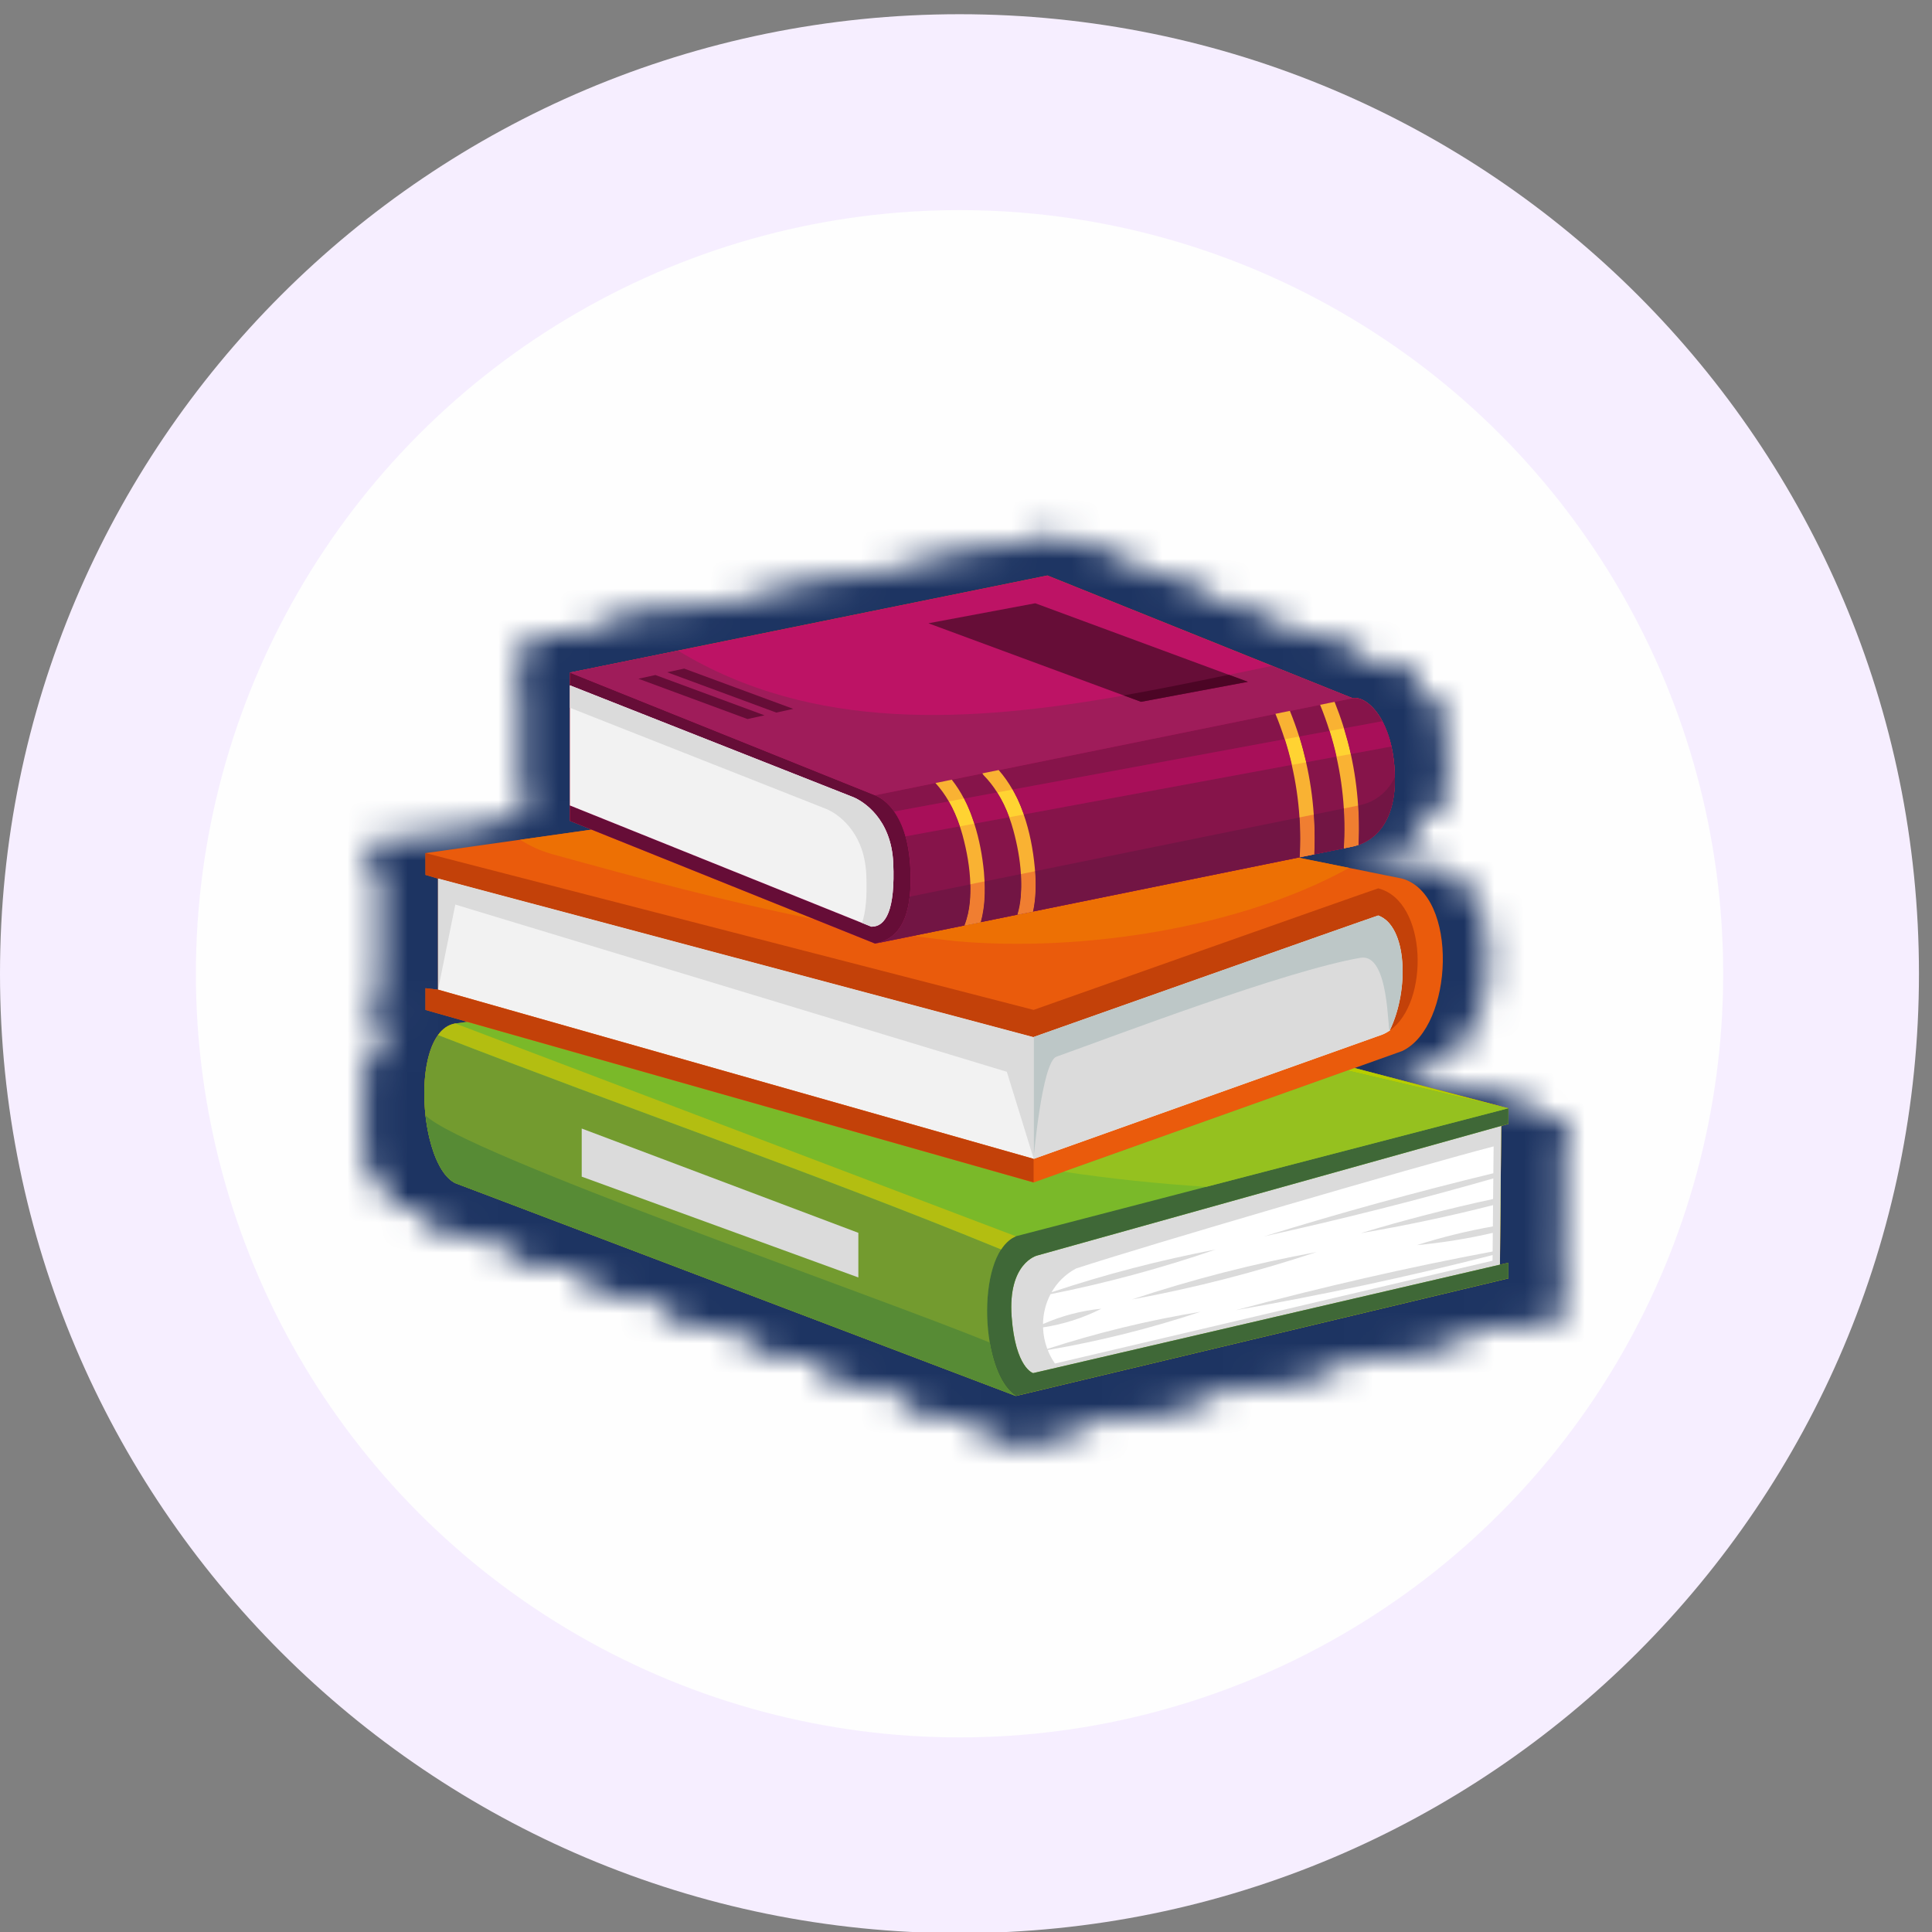 <svg width="64" height="64" viewBox="0 0 64 64" fill="none" xmlns="http://www.w3.org/2000/svg">
<rect x="0" y="0" width="64" height="64" fill="#808080" stroke="none"/>
<g clip-path="url(#clip0_6152_99778)">
<g clip-path="url(#clip1_6152_99778)">
<path d="M63.568 32.255C63.568 49.808 49.337 64.038 31.784 64.038C14.23 64.038 0 49.808 0 32.255C0 14.701 14.23 0.471 31.784 0.471C49.337 0.471 63.568 14.701 63.568 32.255ZM6.76 32.255C6.76 46.075 17.964 57.278 31.784 57.278C45.604 57.278 56.807 46.075 56.807 32.255C56.807 18.434 45.604 7.231 31.784 7.231C17.964 7.231 6.76 18.434 6.76 32.255Z" fill="#F6EEFF"/>
<circle cx="31.786" cy="32.257" r="25.297" fill="#FEFEFE"/>
<mask id="mask0_6152_99778" style="mask-type:alpha" maskUnits="userSpaceOnUse" x="12" y="17" width="40" height="31">
<path d="M51.391 42.307L51.416 39.628L51.417 39.451L51.426 38.472L51.433 37.8L51.693 37.728V37.16L46.109 35.699C47.006 35.379 47.642 35.152 47.833 35.084C49.708 34.204 49.899 29.406 47.833 28.82L45.908 28.432L44.054 28.058L44.293 28.01L44.646 27.938L46.036 27.656C46.054 27.652 46.073 27.648 46.092 27.643C46.098 27.641 46.105 27.639 46.112 27.637C46.125 27.634 46.137 27.631 46.15 27.628C46.158 27.625 46.166 27.622 46.175 27.62C46.186 27.616 46.198 27.613 46.209 27.61C46.219 27.607 46.228 27.603 46.237 27.6C46.248 27.596 46.26 27.593 46.271 27.588C46.281 27.585 46.291 27.581 46.301 27.577C46.312 27.573 46.322 27.569 46.334 27.564C46.344 27.56 46.355 27.555 46.365 27.551C46.376 27.546 46.386 27.542 46.397 27.537C46.408 27.532 46.42 27.526 46.431 27.521C46.441 27.516 46.452 27.511 46.462 27.506C46.473 27.5 46.485 27.494 46.496 27.488C46.507 27.482 46.517 27.477 46.527 27.471C46.539 27.465 46.551 27.458 46.563 27.451C46.573 27.445 46.583 27.439 46.593 27.433C46.605 27.425 46.617 27.417 46.629 27.41C46.639 27.403 46.649 27.397 46.658 27.39C46.67 27.382 46.683 27.373 46.695 27.364C46.704 27.358 46.714 27.351 46.724 27.343C46.736 27.334 46.748 27.325 46.76 27.315C46.77 27.308 46.779 27.3 46.789 27.292C46.801 27.282 46.813 27.271 46.825 27.261C46.834 27.253 46.844 27.245 46.853 27.236C46.865 27.225 46.877 27.214 46.889 27.202C46.898 27.194 46.907 27.185 46.916 27.176C46.928 27.164 46.94 27.151 46.952 27.139C46.961 27.129 46.969 27.12 46.978 27.11C46.99 27.097 47.001 27.084 47.013 27.07C47.022 27.06 47.03 27.05 47.038 27.04C47.05 27.026 47.061 27.011 47.073 26.996C47.081 26.986 47.089 26.975 47.096 26.964C47.108 26.949 47.119 26.933 47.13 26.917C47.138 26.906 47.145 26.895 47.153 26.883C47.163 26.866 47.175 26.849 47.185 26.832C47.192 26.82 47.2 26.808 47.206 26.796C47.217 26.778 47.227 26.76 47.238 26.741C47.245 26.729 47.251 26.716 47.258 26.704C47.268 26.684 47.278 26.665 47.288 26.645C47.294 26.632 47.3 26.618 47.306 26.605C47.316 26.584 47.325 26.563 47.334 26.542C47.34 26.528 47.346 26.514 47.351 26.5C47.36 26.478 47.369 26.456 47.377 26.433C47.383 26.419 47.388 26.404 47.393 26.39C47.401 26.366 47.409 26.342 47.417 26.317C47.422 26.302 47.426 26.287 47.431 26.272C47.438 26.247 47.446 26.221 47.453 26.195C47.457 26.18 47.461 26.164 47.465 26.149C47.471 26.121 47.478 26.094 47.485 26.066C47.488 26.05 47.491 26.034 47.494 26.018C47.5 25.989 47.506 25.96 47.512 25.93C47.514 25.914 47.517 25.897 47.52 25.881C47.525 25.85 47.53 25.819 47.534 25.786C47.536 25.77 47.538 25.754 47.54 25.738C47.544 25.704 47.548 25.67 47.552 25.635C47.553 25.62 47.554 25.604 47.555 25.589C47.559 25.552 47.562 25.515 47.564 25.477C47.565 25.463 47.565 25.449 47.566 25.435C47.568 25.394 47.569 25.353 47.571 25.311C47.571 25.301 47.571 25.29 47.571 25.28C47.572 25.178 47.572 25.073 47.567 24.962C47.551 24.614 47.509 24.302 47.446 24.023C47.446 24.023 47.446 24.023 47.446 24.023C47.426 23.933 47.404 23.847 47.38 23.764C47.379 23.762 47.379 23.76 47.378 23.758C47.354 23.677 47.329 23.599 47.302 23.525C47.301 23.522 47.3 23.519 47.299 23.516C47.272 23.442 47.243 23.372 47.213 23.304C47.212 23.302 47.211 23.3 47.21 23.298C47.18 23.23 47.148 23.165 47.116 23.104C47.116 23.104 47.116 23.104 47.116 23.104C46.782 22.48 46.337 22.208 46.036 22.269L43.111 21.093C43.111 21.093 43.111 21.093 43.111 21.093L34.954 17.814L21.54 20.54C21.54 20.54 21.54 20.54 21.54 20.54L17.613 21.338V21.804V26.164V26.724L18.401 27.041L15.804 27.409L12.368 27.895H12.368V28.686L12.823 28.82V32.854L12.368 32.802V33.589L13.89 34.021L13.449 34.081C13.42 34.086 13.391 34.093 13.363 34.101C13.355 34.103 13.346 34.106 13.338 34.108C13.318 34.115 13.299 34.121 13.28 34.129C13.271 34.132 13.262 34.136 13.253 34.139C13.234 34.148 13.215 34.157 13.197 34.166C13.19 34.17 13.182 34.174 13.175 34.177C13.152 34.191 13.128 34.205 13.105 34.22C13.104 34.221 13.103 34.222 13.102 34.222C13.076 34.24 13.051 34.259 13.026 34.279C13.026 34.28 13.026 34.28 13.026 34.28C13.002 34.299 12.98 34.32 12.958 34.342C12.955 34.345 12.952 34.349 12.948 34.352C12.929 34.371 12.91 34.392 12.891 34.414C12.889 34.417 12.886 34.42 12.883 34.423C12.263 35.16 12.191 36.901 12.509 38.233C12.51 38.236 12.511 38.239 12.511 38.241C12.557 38.433 12.611 38.617 12.673 38.787C12.675 38.793 12.677 38.798 12.679 38.803C12.698 38.857 12.719 38.909 12.74 38.96C12.742 38.965 12.744 38.97 12.746 38.974C12.789 39.077 12.835 39.174 12.885 39.264C12.888 39.269 12.89 39.274 12.893 39.28C12.917 39.322 12.941 39.362 12.966 39.401C12.97 39.408 12.974 39.414 12.978 39.42C13.003 39.459 13.029 39.496 13.055 39.531C13.058 39.534 13.061 39.538 13.063 39.541C13.089 39.575 13.116 39.607 13.143 39.636C13.146 39.64 13.148 39.643 13.151 39.646C13.179 39.676 13.207 39.703 13.236 39.729C13.241 39.734 13.246 39.739 13.252 39.744C13.28 39.769 13.309 39.791 13.339 39.812C13.344 39.815 13.349 39.819 13.354 39.822C13.385 39.843 13.417 39.861 13.449 39.877C13.472 39.886 13.552 39.916 13.683 39.965C13.72 39.979 13.761 39.995 13.807 40.012C13.853 40.029 13.902 40.048 13.956 40.068C14.062 40.109 14.185 40.155 14.321 40.207C14.355 40.22 14.39 40.233 14.426 40.247C14.642 40.328 14.889 40.422 15.163 40.526C15.209 40.544 15.256 40.561 15.303 40.579C15.397 40.615 15.495 40.652 15.595 40.69C15.645 40.709 15.696 40.728 15.748 40.748C15.851 40.787 15.957 40.827 16.066 40.868C16.12 40.889 16.175 40.91 16.23 40.931C17.787 41.521 19.843 42.302 21.999 43.121C22.076 43.15 22.154 43.179 22.231 43.209C27.556 45.23 33.4 47.451 33.793 47.6C33.802 47.603 33.808 47.605 33.808 47.605C33.808 47.605 33.808 47.605 33.808 47.605L51.693 43.336V42.769L51.386 42.84L51.39 42.417L51.391 42.307Z" fill="#1D3462"/>
<path d="M51.389 42.409L51.397 41.619L51.398 41.495L51.399 41.403L51.406 40.608L51.408 40.396L51.426 38.474L51.432 37.802L51.692 37.729V37.162L46.108 35.7C46.027 35.729 45.944 35.758 45.859 35.789C42.975 36.817 37.797 38.662 35.547 39.465C34.866 39.707 34.452 39.855 34.452 39.855L13.889 34.023L13.847 34.028L13.448 34.083L13.448 34.083C13.419 34.088 13.391 34.095 13.362 34.102C13.354 34.105 13.346 34.108 13.337 34.11C13.318 34.116 13.298 34.123 13.279 34.13C13.27 34.134 13.261 34.137 13.253 34.141C13.233 34.149 13.214 34.158 13.196 34.168C13.189 34.172 13.182 34.175 13.175 34.179C13.151 34.192 13.127 34.206 13.105 34.222C13.104 34.222 13.102 34.223 13.101 34.224C13.075 34.242 13.05 34.261 13.026 34.281C13.025 34.281 13.025 34.281 13.025 34.282C13.002 34.301 12.979 34.322 12.957 34.343C12.954 34.347 12.951 34.35 12.948 34.353C12.928 34.373 12.909 34.394 12.891 34.415C12.888 34.419 12.885 34.422 12.882 34.425C12.862 34.45 12.841 34.475 12.822 34.502C12.823 34.502 12.824 34.502 12.825 34.503C12.374 35.121 12.245 36.306 12.368 37.415C12.368 37.415 12.368 37.415 12.368 37.415C12.368 37.419 12.369 37.424 12.37 37.428C12.383 37.552 12.401 37.674 12.421 37.794C12.426 37.822 12.43 37.849 12.435 37.876C12.457 37.998 12.481 38.118 12.508 38.235C12.509 38.238 12.51 38.24 12.51 38.243C12.556 38.435 12.611 38.618 12.672 38.789C12.674 38.794 12.676 38.799 12.678 38.804C12.698 38.858 12.718 38.911 12.739 38.962C12.741 38.967 12.743 38.971 12.745 38.976C12.789 39.079 12.835 39.175 12.884 39.265C12.887 39.27 12.89 39.276 12.893 39.281C12.916 39.323 12.94 39.364 12.965 39.403C12.969 39.409 12.973 39.416 12.978 39.422C13.003 39.46 13.028 39.498 13.055 39.532C13.057 39.536 13.06 39.539 13.063 39.543C13.089 39.576 13.115 39.608 13.142 39.638C13.145 39.641 13.148 39.645 13.151 39.648C13.178 39.678 13.206 39.705 13.235 39.731C13.241 39.736 13.246 39.741 13.251 39.745C13.28 39.77 13.309 39.793 13.338 39.813C13.343 39.817 13.348 39.82 13.354 39.823C13.385 39.844 13.416 39.863 13.448 39.879C13.471 39.887 13.551 39.917 13.682 39.967C13.719 39.981 13.761 39.997 13.806 40.014C13.852 40.031 13.901 40.05 13.955 40.07C14.008 40.09 14.066 40.112 14.127 40.135C14.188 40.158 14.252 40.183 14.32 40.209C14.355 40.221 14.39 40.235 14.426 40.248C14.569 40.303 14.727 40.363 14.897 40.427C14.983 40.459 15.071 40.493 15.163 40.528C15.208 40.545 15.255 40.563 15.302 40.581C15.397 40.617 15.494 40.654 15.595 40.692C15.645 40.711 15.696 40.73 15.747 40.749C15.85 40.789 15.956 40.829 16.065 40.87C16.119 40.891 16.174 40.911 16.23 40.933C16.508 41.038 16.801 41.15 17.109 41.266C17.324 41.348 17.546 41.432 17.774 41.519C18.002 41.605 18.236 41.694 18.475 41.785C19.157 42.044 19.882 42.319 20.63 42.603C21.079 42.773 21.537 42.947 21.999 43.122C22.076 43.152 22.153 43.181 22.23 43.21C22.539 43.328 22.85 43.446 23.161 43.564C23.317 43.623 23.473 43.682 23.628 43.741C25.576 44.481 27.524 45.221 29.187 45.852C29.36 45.918 29.53 45.983 29.698 46.046C29.869 46.111 30.036 46.175 30.2 46.237C30.28 46.267 30.36 46.297 30.438 46.327C30.527 46.361 30.614 46.394 30.701 46.427C30.732 46.439 30.763 46.451 30.793 46.462C30.909 46.506 31.021 46.549 31.131 46.59C31.182 46.61 31.232 46.629 31.281 46.647C31.357 46.676 31.432 46.705 31.506 46.733C31.548 46.749 31.589 46.765 31.631 46.78C31.685 46.801 31.738 46.821 31.79 46.841C31.941 46.898 32.085 46.953 32.221 47.005C32.247 47.014 32.272 47.024 32.298 47.034C32.362 47.058 32.425 47.082 32.485 47.105C32.506 47.113 32.528 47.121 32.548 47.129C32.612 47.153 32.674 47.176 32.734 47.199C32.771 47.214 32.808 47.227 32.843 47.241C33.371 47.441 33.708 47.569 33.793 47.601C33.802 47.605 33.807 47.607 33.807 47.607C33.807 47.607 33.807 47.607 33.807 47.607L51.692 43.338V42.771L51.385 42.842L51.389 42.422L51.389 42.409Z" fill="#1D3462"/>
<path d="M33.807 47.606C33.807 47.606 33.807 47.606 33.807 47.606C33.77 47.582 33.734 47.555 33.699 47.526C33.689 47.518 33.679 47.509 33.669 47.5C33.642 47.477 33.616 47.452 33.591 47.426C33.582 47.417 33.573 47.408 33.564 47.399C33.533 47.365 33.502 47.328 33.472 47.29C33.463 47.278 33.455 47.265 33.446 47.253C33.425 47.224 33.404 47.195 33.384 47.165C33.373 47.148 33.362 47.13 33.351 47.112C33.332 47.082 33.314 47.051 33.297 47.02C33.281 46.991 33.266 46.962 33.251 46.933C33.235 46.902 33.219 46.87 33.204 46.838C33.191 46.81 33.178 46.781 33.166 46.752C33.156 46.73 33.147 46.708 33.138 46.686C33.125 46.653 33.111 46.62 33.099 46.586C33.098 46.584 33.097 46.581 33.096 46.579C33.065 46.494 33.036 46.407 33.009 46.316C33.006 46.307 33.003 46.298 33 46.289C32.987 46.242 32.974 46.196 32.962 46.148C32.961 46.146 32.96 46.144 32.96 46.141C32.92 45.989 32.887 45.831 32.859 45.669C32.654 44.465 32.776 43.044 33.271 42.287C26.479 39.502 19.606 37.139 12.825 34.502C12.374 35.12 12.245 36.305 12.368 37.414C12.368 37.414 12.368 37.414 12.368 37.414C12.368 37.418 12.369 37.423 12.37 37.427C12.383 37.551 12.401 37.673 12.421 37.794C12.426 37.821 12.43 37.848 12.435 37.875C12.457 37.997 12.481 38.117 12.508 38.234C12.509 38.237 12.51 38.239 12.51 38.242C12.556 38.434 12.611 38.617 12.672 38.788C12.674 38.793 12.676 38.798 12.678 38.803C12.698 38.857 12.718 38.91 12.739 38.961C12.741 38.965 12.743 38.97 12.745 38.975C12.789 39.078 12.835 39.174 12.884 39.264C12.887 39.27 12.89 39.275 12.893 39.28C12.916 39.322 12.94 39.363 12.965 39.402C12.969 39.408 12.973 39.415 12.978 39.421C13.003 39.459 13.028 39.496 13.055 39.531C13.057 39.535 13.06 39.538 13.063 39.542C13.089 39.575 13.115 39.607 13.142 39.637C13.145 39.64 13.148 39.644 13.151 39.647C13.178 39.677 13.206 39.704 13.235 39.73C13.241 39.735 13.246 39.74 13.251 39.744C13.28 39.769 13.309 39.792 13.338 39.812C13.343 39.816 13.348 39.819 13.354 39.822C13.385 39.843 13.416 39.862 13.448 39.878C13.471 39.886 13.551 39.916 13.682 39.966C13.719 39.98 13.761 39.996 13.806 40.013C13.852 40.03 13.901 40.049 13.955 40.069C14.008 40.089 14.066 40.111 14.127 40.134C14.188 40.157 14.252 40.182 14.32 40.208C14.355 40.221 14.39 40.234 14.426 40.247C14.569 40.302 14.727 40.362 14.897 40.426C14.983 40.459 15.071 40.492 15.163 40.527C15.208 40.544 15.255 40.562 15.302 40.58C15.397 40.616 15.494 40.653 15.595 40.691C15.645 40.71 15.696 40.729 15.747 40.749C15.85 40.788 15.956 40.828 16.065 40.869C16.119 40.89 16.174 40.91 16.23 40.932C16.508 41.037 16.802 41.148 17.109 41.265C17.324 41.347 17.546 41.431 17.774 41.518C18.002 41.604 18.236 41.693 18.475 41.784C19.157 42.043 19.882 42.318 20.63 42.602C21.079 42.772 21.537 42.946 21.999 43.121C22.076 43.151 22.153 43.18 22.23 43.209C22.539 43.327 22.85 43.445 23.161 43.563C23.317 43.622 23.473 43.681 23.628 43.74C25.576 44.48 27.524 45.219 29.187 45.851C29.36 45.917 29.53 45.982 29.698 46.045C29.869 46.11 30.036 46.174 30.2 46.236C30.28 46.266 30.36 46.297 30.438 46.326C30.527 46.36 30.614 46.393 30.701 46.426C30.732 46.438 30.763 46.45 30.793 46.461C30.909 46.505 31.021 46.548 31.131 46.59C31.182 46.609 31.232 46.628 31.281 46.646C31.357 46.675 31.432 46.704 31.506 46.732C31.548 46.748 31.589 46.764 31.631 46.779C31.685 46.8 31.738 46.82 31.79 46.84C31.941 46.897 32.085 46.952 32.221 47.004C32.247 47.013 32.272 47.023 32.298 47.033C32.362 47.057 32.425 47.081 32.485 47.104C32.506 47.112 32.528 47.12 32.548 47.128C32.612 47.152 32.674 47.175 32.734 47.198C32.771 47.212 32.808 47.226 32.843 47.24C33.371 47.44 33.708 47.568 33.793 47.6C33.799 47.603 33.804 47.605 33.807 47.606Z" fill="#1D3462"/>
<path d="M34.575 42.513C34.575 42.513 33.51 42.779 33.654 44.735C33.791 46.604 34.434 46.782 34.434 46.782L35.332 46.573L51.384 42.844L51.388 42.424L51.388 42.411L51.396 41.621L51.397 41.497L51.398 41.405L51.405 40.61L51.407 40.398L51.425 38.475L51.431 37.804L34.575 42.513Z" fill="#1D3462"/>
<path d="M51.143 39.515C48.348 40.193 45.568 40.956 42.821 41.807C45.614 41.191 48.392 40.492 51.141 39.704L51.134 40.451C49.518 40.8 47.907 41.213 46.326 41.692C47.938 41.418 49.547 41.078 51.132 40.674L51.125 41.446C50.19 41.611 49.265 41.838 48.362 42.128C49.291 42.038 50.214 41.892 51.123 41.68L51.117 42.357C47.978 42.944 44.867 43.664 41.783 44.49C44.921 43.938 48.03 43.278 51.115 42.487L51.113 42.692L35.224 46.426C35.115 46.272 35.028 46.106 34.96 45.935C36.841 45.613 38.698 45.148 40.509 44.545C38.623 44.854 36.762 45.305 34.945 45.895C34.85 45.643 34.799 45.378 34.79 45.112C35.527 45.002 36.244 44.773 36.908 44.435C36.178 44.506 35.46 44.695 34.789 44.992C34.795 44.615 34.886 44.241 35.062 43.907C37.096 43.502 39.102 42.959 41.063 42.284C39.044 42.667 37.051 43.186 35.101 43.836C35.3 43.487 35.595 43.186 35.985 42.976C38.489 42.154 48.13 39.33 51.152 38.54L51.143 39.515Z" fill="#1D3462"/>
<path d="M46.97 30.158C46.474 30.318 34.454 34.57 34.454 34.57V34.582L33.809 34.41L12.824 28.819V32.853L34.454 38.998C34.454 38.998 46.216 34.805 47.122 34.482C47.216 34.444 47.304 34.393 47.388 34.335C48.105 32.862 48.024 30.543 46.97 30.158Z" fill="#1D3462"/>
<path d="M46.968 30.158C46.472 30.319 34.453 34.571 34.453 34.571V34.582V38.999C34.453 38.999 46.215 34.805 47.121 34.483C47.215 34.444 47.303 34.393 47.387 34.335C48.103 32.863 48.023 30.544 46.968 30.158Z" fill="#1D3462"/>
<path d="M18.043 39.647L28.09 43.307V41.687L18.043 37.899V39.647Z" fill="#1D3462"/>
<path d="M44.723 42.382C42.452 42.8 40.21 43.374 38.02 44.103C40.291 43.687 42.532 43.11 44.723 42.382Z" fill="#1D3462"/>
<path d="M26.511 30.299L18.402 27.04L15.805 27.408C16.166 27.639 16.558 27.813 16.95 27.925C20.188 28.821 23.336 29.67 26.511 30.299Z" fill="#1D3462"/>
<path d="M34.149 30.073L34.02 30.099L31.97 30.516L31.939 30.522L30.062 30.904C30.582 30.975 31.104 31.041 31.628 31.096C36.202 31.502 41.971 30.618 45.908 28.434L44.054 28.061L34.433 30.015L34.149 30.073Z" fill="#1D3462"/>
<path d="M34.456 34.585V34.574C34.456 34.574 46.475 30.322 46.971 30.161C48.026 30.547 48.106 32.866 47.39 34.338C48.831 33.342 48.766 29.641 46.971 29.179C46.475 29.34 34.456 33.592 34.456 33.592L29.559 32.33L28.399 32.03L12.371 27.898V28.689L12.826 28.823L33.811 34.413L34.456 34.585Z" fill="#1D3462"/>
<path d="M34.456 39.855V39.001L12.826 32.856L12.371 32.804V33.592L13.893 34.023L34.456 39.855Z" fill="#1D3462"/>
<path d="M47.571 25.138C47.57 25.08 47.569 25.022 47.566 24.962C47.551 24.614 47.508 24.302 47.446 24.023L47.446 24.023C47.426 23.933 47.403 23.847 47.379 23.764C47.379 23.762 47.378 23.76 47.378 23.758C47.354 23.677 47.328 23.599 47.301 23.524C47.3 23.522 47.299 23.519 47.298 23.516C47.271 23.442 47.243 23.372 47.213 23.304C47.212 23.302 47.211 23.3 47.21 23.298C47.18 23.23 47.148 23.165 47.115 23.104C47.115 23.104 47.115 23.104 47.115 23.104C46.782 22.48 46.337 22.208 46.036 22.269L43.11 21.093L34.954 17.814L21.54 20.54C21.54 20.54 21.54 20.54 21.54 20.54L17.613 21.338V21.804V22.618V26.164V26.724L18.401 27.041L26.509 30.3L28.695 31.179L30.063 30.901L31.939 30.52L31.971 30.514L34.02 30.097L34.149 30.071L34.433 30.013L44.054 28.058L44.286 28.011L44.646 27.938L46.036 27.656C46.054 27.652 46.072 27.648 46.091 27.643C46.098 27.641 46.106 27.639 46.113 27.637C46.121 27.635 46.13 27.633 46.139 27.63C46.14 27.63 46.14 27.63 46.141 27.63C46.143 27.629 46.146 27.628 46.149 27.628C46.157 27.625 46.166 27.622 46.175 27.62C46.186 27.617 46.197 27.613 46.209 27.61C46.218 27.607 46.228 27.603 46.237 27.6C46.248 27.596 46.259 27.593 46.27 27.588C46.28 27.585 46.291 27.581 46.301 27.577C46.312 27.573 46.322 27.569 46.333 27.564C46.344 27.56 46.355 27.555 46.365 27.551C46.376 27.546 46.386 27.542 46.397 27.537C46.408 27.532 46.419 27.526 46.431 27.521C46.441 27.516 46.451 27.511 46.462 27.506C46.473 27.5 46.485 27.494 46.496 27.488C46.506 27.482 46.517 27.477 46.527 27.471C46.539 27.465 46.55 27.458 46.562 27.451C46.572 27.445 46.582 27.439 46.593 27.433C46.605 27.425 46.617 27.417 46.629 27.41C46.638 27.403 46.648 27.397 46.658 27.39C46.67 27.382 46.682 27.373 46.694 27.364C46.704 27.358 46.714 27.351 46.724 27.343C46.736 27.334 46.748 27.325 46.76 27.315C46.77 27.307 46.779 27.3 46.788 27.292C46.801 27.282 46.813 27.271 46.825 27.261C46.834 27.253 46.843 27.245 46.853 27.236C46.865 27.225 46.877 27.214 46.889 27.202C46.898 27.194 46.907 27.185 46.916 27.176C46.928 27.164 46.94 27.151 46.952 27.138C46.96 27.129 46.969 27.12 46.977 27.111C46.989 27.097 47.001 27.084 47.013 27.07C47.021 27.06 47.029 27.05 47.038 27.04C47.049 27.026 47.061 27.011 47.072 26.996C47.08 26.986 47.088 26.975 47.096 26.964C47.107 26.949 47.119 26.933 47.13 26.916C47.137 26.906 47.145 26.895 47.152 26.883C47.163 26.866 47.174 26.849 47.185 26.832C47.192 26.82 47.199 26.808 47.206 26.796C47.217 26.778 47.227 26.76 47.237 26.741C47.244 26.729 47.251 26.716 47.257 26.704C47.267 26.684 47.278 26.665 47.287 26.645C47.294 26.631 47.3 26.618 47.306 26.605C47.315 26.584 47.325 26.563 47.334 26.542C47.34 26.528 47.345 26.514 47.351 26.501C47.36 26.478 47.369 26.456 47.377 26.432C47.383 26.419 47.387 26.404 47.392 26.39C47.401 26.366 47.409 26.342 47.417 26.317C47.422 26.302 47.426 26.287 47.43 26.273C47.438 26.247 47.446 26.221 47.453 26.195C47.457 26.18 47.46 26.164 47.464 26.149C47.471 26.122 47.478 26.094 47.484 26.066C47.488 26.05 47.491 26.034 47.494 26.018C47.5 25.989 47.506 25.96 47.511 25.93C47.514 25.914 47.517 25.898 47.519 25.882C47.524 25.85 47.529 25.819 47.534 25.786C47.536 25.771 47.538 25.755 47.539 25.739C47.544 25.705 47.548 25.671 47.551 25.635C47.553 25.62 47.554 25.604 47.555 25.589C47.558 25.552 47.561 25.515 47.563 25.477C47.564 25.463 47.565 25.449 47.565 25.435C47.567 25.394 47.569 25.353 47.57 25.311C47.57 25.301 47.57 25.29 47.57 25.28C47.571 25.233 47.572 25.186 47.571 25.137C47.571 25.137 47.571 25.137 47.571 25.138Z" fill="#1D3462"/>
<path d="M28.695 31.178C29.267 31.062 29.816 30.693 29.954 29.474C29.985 29.194 29.995 28.87 29.979 28.493C29.958 28.013 29.893 27.615 29.801 27.285C29.692 26.896 29.545 26.602 29.389 26.381C29.145 26.037 28.878 25.869 28.695 25.792L17.613 21.337V21.803L27.912 25.866C28.246 26.008 29.284 26.627 29.354 28.252C29.428 29.947 29.091 30.567 28.564 30.567L17.613 26.163V26.723L18.401 27.04L26.509 30.299L28.695 31.178Z" fill="#1D3462"/>
<path d="M43.11 21.093C43.11 21.093 43.11 21.093 43.11 21.093C42.592 21.201 42.069 21.31 41.542 21.42L42.234 21.675L38.353 22.402L37.724 22.169C32.163 23.152 26.421 23.508 21.54 20.54C21.54 20.54 21.54 20.54 21.54 20.54L17.613 21.338L28.695 25.793L30.992 25.326L31.48 25.227L32.593 25.001L32.823 24.954L43.641 22.756L43.761 22.732L44.857 22.509L45.22 22.435L46.036 22.269L43.11 21.093Z" fill="#1D3462"/>
<path d="M29.354 28.255C29.284 26.63 28.247 26.011 27.912 25.869L17.613 21.806V22.62V26.166L28.564 30.57C29.091 30.57 29.428 29.95 29.354 28.255Z" fill="#1D3462"/>
<path d="M47.571 25.136C47.57 25.078 47.569 25.02 47.566 24.96C47.551 24.612 47.508 24.3 47.445 24.021L47.446 24.021C47.425 23.931 47.403 23.845 47.379 23.762C47.379 23.76 47.378 23.758 47.378 23.756C47.354 23.675 47.328 23.597 47.301 23.522C47.3 23.52 47.299 23.517 47.298 23.514C47.271 23.44 47.243 23.369 47.213 23.302C47.212 23.3 47.211 23.298 47.21 23.296C47.18 23.227 47.148 23.163 47.115 23.102C47.115 23.102 47.115 23.102 47.115 23.101C46.782 22.477 46.337 22.206 46.036 22.267L45.219 22.433L44.857 22.507L43.76 22.73L43.641 22.754L32.823 24.952L32.593 24.999L31.48 25.225L30.992 25.324L28.695 25.791C28.878 25.868 29.145 26.035 29.388 26.38C29.545 26.601 29.692 26.895 29.8 27.284C29.893 27.614 29.958 28.012 29.979 28.492C29.995 28.869 29.985 29.193 29.953 29.473C29.816 30.692 29.267 31.061 28.695 31.177L30.063 30.899L31.939 30.518L31.97 30.512L34.02 30.095L34.149 30.069L34.433 30.011L44.054 28.056L44.286 28.009L44.646 27.936L46.036 27.654C46.054 27.65 46.072 27.645 46.091 27.641C46.098 27.639 46.105 27.637 46.113 27.635C46.121 27.633 46.13 27.631 46.139 27.628C46.139 27.628 46.14 27.628 46.14 27.628C46.143 27.627 46.146 27.626 46.149 27.625C46.157 27.623 46.166 27.62 46.174 27.618C46.186 27.614 46.197 27.611 46.209 27.607C46.218 27.604 46.228 27.601 46.237 27.598C46.248 27.594 46.259 27.59 46.27 27.587C46.28 27.583 46.29 27.579 46.301 27.575C46.311 27.571 46.322 27.567 46.333 27.562C46.343 27.558 46.354 27.553 46.365 27.549C46.376 27.544 46.386 27.54 46.397 27.535C46.408 27.53 46.419 27.524 46.43 27.519C46.441 27.514 46.451 27.509 46.461 27.504C46.473 27.498 46.484 27.492 46.496 27.486C46.506 27.48 46.517 27.475 46.527 27.469C46.538 27.462 46.55 27.456 46.562 27.449C46.572 27.443 46.582 27.437 46.592 27.43C46.604 27.423 46.616 27.415 46.628 27.407C46.638 27.401 46.648 27.395 46.658 27.388C46.67 27.38 46.682 27.371 46.694 27.362C46.704 27.355 46.714 27.349 46.723 27.341C46.736 27.332 46.748 27.322 46.76 27.313C46.769 27.305 46.779 27.298 46.788 27.29C46.8 27.28 46.813 27.269 46.825 27.259C46.834 27.251 46.843 27.243 46.852 27.234C46.865 27.223 46.877 27.212 46.889 27.2C46.898 27.192 46.907 27.183 46.916 27.174C46.928 27.162 46.94 27.149 46.952 27.136C46.96 27.127 46.969 27.118 46.977 27.109C46.989 27.095 47.001 27.082 47.013 27.068C47.021 27.058 47.029 27.048 47.038 27.038C47.049 27.024 47.061 27.009 47.072 26.994C47.08 26.983 47.088 26.973 47.096 26.962C47.107 26.947 47.118 26.931 47.13 26.915C47.137 26.904 47.145 26.892 47.152 26.881C47.163 26.864 47.174 26.847 47.185 26.83C47.192 26.818 47.199 26.806 47.206 26.794C47.217 26.776 47.227 26.758 47.237 26.739C47.244 26.727 47.251 26.714 47.257 26.702C47.267 26.682 47.277 26.663 47.287 26.642C47.293 26.63 47.3 26.616 47.306 26.603C47.315 26.582 47.325 26.561 47.334 26.54C47.34 26.526 47.345 26.512 47.351 26.498C47.36 26.476 47.369 26.453 47.377 26.43C47.382 26.416 47.387 26.402 47.392 26.388C47.401 26.364 47.409 26.34 47.417 26.315C47.421 26.3 47.426 26.285 47.43 26.27C47.438 26.245 47.445 26.219 47.453 26.193C47.457 26.178 47.46 26.162 47.464 26.147C47.471 26.119 47.478 26.092 47.484 26.064C47.487 26.048 47.491 26.032 47.494 26.016C47.5 25.987 47.506 25.958 47.511 25.927C47.514 25.912 47.516 25.895 47.519 25.88C47.524 25.848 47.529 25.817 47.534 25.784C47.536 25.769 47.538 25.753 47.539 25.737C47.544 25.703 47.548 25.669 47.551 25.633C47.553 25.618 47.554 25.602 47.555 25.587C47.558 25.55 47.561 25.513 47.563 25.475C47.564 25.461 47.565 25.447 47.565 25.433C47.567 25.392 47.569 25.351 47.57 25.309C47.57 25.299 47.57 25.288 47.57 25.278C47.571 25.231 47.572 25.184 47.571 25.135C47.571 25.135 47.571 25.135 47.571 25.136Z" fill="#1D3462"/>
<path d="M42.234 21.675L41.543 21.419L34.51 18.821L30.629 19.548L37.724 22.169L38.353 22.401L42.234 21.675H42.234H42.234Z" fill="#1D3462"/>
<path d="M20.102 21.563L24.063 23.026L24.679 22.892L20.718 21.429L20.102 21.563Z" fill="#1D3462"/>
<path d="M21.145 21.329L25.106 22.792L25.722 22.658L21.761 21.194L21.145 21.329Z" fill="#1D3462"/>
<path d="M32.67 28.924C32.67 28.924 32.67 28.924 32.67 28.924C32.665 28.809 32.657 28.694 32.646 28.58C32.59 27.989 32.48 27.394 32.297 26.825C32.297 26.825 32.297 26.825 32.297 26.825C32.266 26.73 32.233 26.636 32.199 26.543C32.185 26.506 32.172 26.47 32.157 26.434C32.144 26.399 32.13 26.365 32.116 26.331C32.082 26.249 32.047 26.167 32.009 26.087C31.981 26.029 31.951 25.971 31.921 25.914C31.795 25.673 31.648 25.442 31.48 25.227L30.992 25.327L30.887 25.348C31.074 25.553 31.234 25.778 31.372 26.016C31.372 26.017 31.373 26.018 31.373 26.019C31.538 26.304 31.668 26.608 31.773 26.922C31.773 26.922 31.773 26.922 31.773 26.922C31.809 27.03 31.843 27.139 31.872 27.249C32.028 27.822 32.137 28.428 32.154 29.029C32.157 29.131 32.157 29.233 32.155 29.335C32.155 29.338 32.155 29.342 32.155 29.345C32.152 29.45 32.146 29.554 32.137 29.658C32.11 29.954 32.047 30.246 31.939 30.52L31.97 30.514L32.533 30.4C32.551 30.333 32.567 30.265 32.582 30.198C32.587 30.173 32.592 30.149 32.596 30.125C32.605 30.081 32.613 30.038 32.62 29.994C32.625 29.964 32.629 29.934 32.633 29.904C32.639 29.867 32.643 29.83 32.647 29.793C32.651 29.758 32.655 29.723 32.658 29.688C32.661 29.661 32.662 29.633 32.664 29.605C32.676 29.442 32.68 29.277 32.677 29.112C32.677 29.112 32.677 29.111 32.677 29.11C32.675 29.048 32.673 28.986 32.67 28.924Z" fill="#1D3462"/>
<path d="M34.524 28.894C34.523 28.844 34.521 28.795 34.519 28.745C34.519 28.736 34.518 28.727 34.517 28.717C34.514 28.662 34.511 28.607 34.507 28.551C34.503 28.503 34.5 28.456 34.495 28.408C34.434 27.762 34.309 27.11 34.093 26.494C34.059 26.395 34.022 26.298 33.983 26.201C33.944 26.105 33.902 26.009 33.857 25.915C33.824 25.843 33.787 25.773 33.749 25.703C33.728 25.665 33.707 25.627 33.685 25.588C33.542 25.337 33.375 25.099 33.184 24.882L32.823 24.955L32.594 25.002C32.606 25.027 32.622 25.053 32.645 25.077C32.831 25.265 32.989 25.472 33.129 25.692C33.129 25.692 33.129 25.692 33.129 25.692C33.17 25.758 33.21 25.825 33.248 25.893C33.252 25.901 33.257 25.908 33.261 25.916C33.297 25.981 33.331 26.046 33.363 26.113C33.369 26.125 33.375 26.137 33.38 26.149C33.411 26.214 33.441 26.279 33.469 26.346C33.474 26.358 33.48 26.371 33.485 26.384C33.513 26.452 33.541 26.521 33.566 26.591C33.566 26.591 33.566 26.591 33.566 26.591C33.624 26.751 33.676 26.913 33.721 27.077C33.859 27.587 33.959 28.121 33.992 28.656C33.992 28.656 33.992 28.656 33.992 28.656C33.999 28.766 34.002 28.876 34.004 28.985C34.004 29.031 34.004 29.077 34.003 29.122C34.003 29.157 34.002 29.193 34.001 29.228C33.997 29.314 33.993 29.4 33.985 29.486C33.966 29.704 33.926 29.921 33.864 30.13L34.021 30.098L34.15 30.072L34.433 30.014C34.446 29.952 34.458 29.889 34.468 29.826C34.472 29.802 34.475 29.778 34.478 29.754C34.484 29.715 34.49 29.676 34.494 29.637C34.498 29.606 34.501 29.575 34.504 29.545C34.507 29.513 34.51 29.481 34.512 29.449C34.515 29.413 34.517 29.377 34.519 29.342C34.52 29.315 34.522 29.288 34.523 29.261C34.524 29.221 34.525 29.181 34.526 29.141C34.526 29.119 34.526 29.098 34.526 29.076C34.527 29.031 34.526 28.987 34.526 28.942C34.525 28.926 34.525 28.91 34.524 28.894Z" fill="#1D3462"/>
<path d="M44.648 26.769C44.644 26.678 44.639 26.587 44.633 26.496L44.631 26.496C44.587 25.857 44.494 25.222 44.351 24.599L44.352 24.598C44.336 24.527 44.316 24.457 44.299 24.386C44.278 24.302 44.259 24.218 44.236 24.135C44.194 23.977 44.148 23.82 44.099 23.665L44.098 23.665C44.096 23.656 44.094 23.648 44.091 23.639C43.994 23.334 43.884 23.032 43.764 22.734L43.644 22.759L43.238 22.841C43.363 23.143 43.475 23.451 43.575 23.762C43.575 23.762 43.575 23.762 43.575 23.762C43.624 23.915 43.669 24.069 43.712 24.224C43.712 24.225 43.712 24.226 43.713 24.227C43.755 24.382 43.795 24.538 43.831 24.695C43.831 24.695 43.831 24.695 43.831 24.695C43.976 25.321 44.07 25.96 44.112 26.602C44.112 26.602 44.112 26.602 44.112 26.602C44.117 26.686 44.122 26.769 44.125 26.853C44.126 26.864 44.126 26.875 44.127 26.886C44.13 26.96 44.132 27.035 44.134 27.11C44.135 27.142 44.135 27.174 44.135 27.206C44.136 27.263 44.137 27.32 44.137 27.377C44.137 27.471 44.136 27.564 44.133 27.657C44.13 27.788 44.124 27.919 44.117 28.049L44.173 28.037L44.289 28.014L44.649 27.941C44.657 27.782 44.66 27.623 44.661 27.464C44.662 27.418 44.662 27.372 44.662 27.325C44.662 27.187 44.659 27.049 44.654 26.911C44.653 26.863 44.65 26.816 44.648 26.769Z" fill="#1D3462"/>
<path d="M46.26 26.523C46.258 26.489 46.256 26.455 46.254 26.421C46.251 26.337 46.247 26.253 46.241 26.168L46.239 26.169C46.197 25.539 46.11 24.913 45.973 24.298L45.973 24.298C45.938 24.139 45.899 23.981 45.857 23.824C45.835 23.742 45.81 23.66 45.786 23.578C45.766 23.507 45.746 23.435 45.724 23.363L45.723 23.364C45.714 23.333 45.706 23.302 45.696 23.271C45.603 22.979 45.499 22.69 45.385 22.404L45.222 22.437L44.859 22.511C44.987 22.822 45.1 23.139 45.201 23.46C45.297 23.768 45.381 24.08 45.452 24.394V24.394C45.591 25.012 45.681 25.642 45.72 26.274V26.274C45.73 26.437 45.736 26.601 45.74 26.764C45.74 26.779 45.74 26.794 45.74 26.809C45.743 26.969 45.743 27.129 45.739 27.289C45.735 27.434 45.728 27.578 45.719 27.723L46.038 27.658C46.071 27.651 46.106 27.642 46.141 27.632C46.142 27.632 46.142 27.632 46.143 27.632C46.178 27.622 46.216 27.61 46.253 27.597C46.261 27.437 46.265 27.277 46.267 27.116C46.267 27.073 46.267 27.029 46.267 26.985C46.267 26.831 46.266 26.677 46.26 26.523Z" fill="#1D3462"/>
<path d="M32.584 30.198C32.59 30.174 32.594 30.149 32.599 30.125C32.607 30.082 32.615 30.038 32.623 29.994C32.627 29.964 32.632 29.934 32.636 29.904C32.641 29.867 32.646 29.83 32.65 29.793C32.654 29.758 32.658 29.723 32.661 29.688C32.663 29.661 32.665 29.633 32.667 29.605C32.678 29.442 32.683 29.277 32.679 29.112C32.679 29.112 32.679 29.111 32.679 29.11C32.678 29.048 32.676 28.986 32.673 28.924C32.673 28.924 32.673 28.924 32.673 28.924L32.157 29.029C32.16 29.131 32.16 29.233 32.157 29.335C32.157 29.338 32.157 29.342 32.157 29.345C32.154 29.45 32.149 29.554 32.139 29.658C32.113 29.954 32.05 30.246 31.941 30.521L31.973 30.514L32.535 30.4C32.554 30.333 32.57 30.265 32.584 30.198Z" fill="#1D3462"/>
<path d="M33.996 28.653C33.996 28.654 33.996 28.654 33.996 28.654C34.003 28.764 34.006 28.873 34.007 28.983C34.007 29.029 34.007 29.074 34.007 29.12C34.006 29.155 34.005 29.19 34.004 29.226C34.001 29.312 33.996 29.398 33.989 29.483C33.969 29.702 33.93 29.919 33.867 30.128L34.024 30.096L34.153 30.07L34.436 30.012C34.45 29.95 34.461 29.887 34.471 29.824C34.475 29.8 34.478 29.776 34.482 29.752C34.487 29.713 34.493 29.674 34.498 29.635C34.501 29.604 34.504 29.573 34.507 29.542C34.51 29.51 34.513 29.478 34.516 29.446C34.518 29.411 34.52 29.375 34.522 29.339C34.524 29.312 34.525 29.286 34.526 29.259C34.528 29.219 34.529 29.179 34.529 29.139C34.529 29.117 34.53 29.095 34.53 29.073C34.53 29.029 34.53 28.985 34.529 28.94C34.529 28.924 34.528 28.908 34.528 28.891C34.526 28.842 34.525 28.793 34.522 28.743C34.522 28.734 34.521 28.724 34.521 28.715C34.518 28.66 34.514 28.604 34.51 28.549L33.996 28.653Z" fill="#1D3462"/>
<path d="M44.66 27.323C44.659 27.184 44.657 27.046 44.652 26.908C44.65 26.861 44.648 26.814 44.646 26.767C44.641 26.675 44.637 26.584 44.631 26.493L44.629 26.494L44.109 26.599C44.109 26.599 44.109 26.599 44.109 26.6C44.115 26.683 44.119 26.767 44.123 26.85C44.123 26.861 44.124 26.872 44.124 26.883C44.127 26.958 44.13 27.033 44.131 27.107C44.132 27.14 44.132 27.172 44.133 27.204C44.134 27.261 44.134 27.318 44.134 27.375C44.134 27.468 44.133 27.561 44.131 27.654C44.127 27.785 44.122 27.916 44.114 28.046L44.171 28.035L44.287 28.011L44.647 27.938C44.654 27.779 44.658 27.62 44.659 27.461C44.66 27.415 44.66 27.369 44.66 27.323Z" fill="#1D3462"/>
<path d="M46.267 27.113C46.267 27.069 46.267 27.026 46.267 26.982C46.267 26.828 46.266 26.674 46.26 26.52C46.258 26.486 46.256 26.452 46.254 26.418C46.251 26.334 46.247 26.249 46.241 26.165L46.239 26.166L45.72 26.271V26.271C45.73 26.434 45.736 26.597 45.74 26.761C45.74 26.776 45.74 26.791 45.74 26.806C45.743 26.966 45.743 27.126 45.739 27.286C45.735 27.43 45.728 27.575 45.719 27.719L46.038 27.654C46.071 27.648 46.106 27.639 46.141 27.629C46.142 27.629 46.142 27.629 46.143 27.629C46.178 27.619 46.216 27.607 46.253 27.594C46.261 27.434 46.265 27.273 46.267 27.113Z" fill="#1D3462"/>
<path d="M32.3 26.824L32.3 26.824C32.27 26.729 32.237 26.635 32.202 26.542C32.188 26.505 32.175 26.469 32.161 26.433C32.147 26.398 32.133 26.364 32.119 26.33C32.085 26.248 32.05 26.166 32.012 26.086C31.985 26.028 31.955 25.97 31.925 25.913L31.375 26.015C31.376 26.016 31.376 26.017 31.377 26.018C31.541 26.303 31.672 26.607 31.776 26.921C31.776 26.921 31.776 26.921 31.776 26.921L32.3 26.824Z" fill="#1D3462"/>
<path d="M33.261 25.915C33.297 25.979 33.331 26.045 33.363 26.111C33.369 26.123 33.375 26.136 33.381 26.148C33.412 26.212 33.441 26.278 33.469 26.344C33.475 26.357 33.48 26.369 33.485 26.382C33.514 26.451 33.541 26.52 33.566 26.589C33.566 26.589 33.566 26.589 33.566 26.59L34.094 26.492C34.059 26.394 34.022 26.296 33.983 26.2C33.944 26.103 33.902 26.008 33.858 25.913C33.824 25.842 33.787 25.771 33.749 25.702C33.728 25.663 33.708 25.625 33.686 25.587L33.129 25.69C33.129 25.69 33.129 25.69 33.129 25.69C33.171 25.756 33.21 25.823 33.248 25.891C33.253 25.899 33.257 25.907 33.261 25.915Z" fill="#1D3462"/>
<path d="M43.712 24.225C43.755 24.38 43.794 24.536 43.831 24.693C43.831 24.693 43.831 24.693 43.831 24.693L44.35 24.597L44.352 24.597C44.335 24.525 44.316 24.455 44.298 24.384C44.278 24.3 44.258 24.216 44.236 24.133C44.193 23.976 44.147 23.819 44.098 23.663L44.098 23.663L43.574 23.76C43.574 23.76 43.574 23.76 43.574 23.761C43.623 23.913 43.669 24.067 43.712 24.222C43.712 24.223 43.712 24.224 43.712 24.225Z" fill="#1D3462"/>
<path d="M45.454 24.392V24.392L45.975 24.296L45.975 24.296C45.94 24.137 45.901 23.979 45.859 23.822C45.837 23.739 45.812 23.658 45.788 23.576C45.768 23.505 45.749 23.433 45.727 23.361L45.725 23.361L45.203 23.458C45.3 23.766 45.383 24.078 45.454 24.392Z" fill="#1D3462"/>
<path d="M44.231 24.134C44.254 24.217 44.273 24.301 44.294 24.385C44.312 24.456 44.331 24.526 44.347 24.598L44.346 24.598L45.449 24.394V24.394C45.377 24.079 45.294 23.768 45.197 23.46L44.094 23.664L44.094 23.664C44.143 23.82 44.189 23.977 44.231 24.134Z" fill="#1D3462"/>
<path d="M33.859 25.914C33.904 26.008 33.946 26.104 33.985 26.2C34.024 26.297 34.061 26.394 34.095 26.492L43.83 24.692C43.83 24.692 43.83 24.692 43.83 24.692C43.794 24.535 43.754 24.379 43.712 24.224C43.711 24.223 43.711 24.222 43.711 24.221C43.668 24.066 43.623 23.912 43.574 23.759C43.574 23.759 43.574 23.759 43.574 23.759L33.688 25.587C33.709 25.625 33.73 25.664 33.751 25.702C33.789 25.772 33.826 25.842 33.859 25.914Z" fill="#1D3462"/>
<path d="M45.724 23.36C45.746 23.431 45.765 23.503 45.785 23.575C45.809 23.657 45.834 23.738 45.856 23.821C45.898 23.978 45.937 24.136 45.972 24.295L47.447 24.022L47.447 24.022C47.427 23.932 47.405 23.846 47.381 23.763C47.38 23.761 47.38 23.759 47.379 23.757C47.355 23.676 47.33 23.598 47.303 23.523C47.302 23.521 47.301 23.518 47.3 23.515C47.273 23.441 47.244 23.371 47.214 23.303C47.213 23.301 47.212 23.299 47.211 23.297C47.181 23.229 47.15 23.164 47.117 23.103C47.117 23.103 47.117 23.103 47.117 23.102L45.723 23.36L45.724 23.36Z" fill="#1D3462"/>
<path d="M31.775 26.921C31.671 26.608 31.54 26.303 31.376 26.019C31.375 26.018 31.375 26.017 31.374 26.016L29.391 26.383C29.547 26.604 29.694 26.897 29.803 27.287L31.776 26.922C31.776 26.922 31.775 26.922 31.775 26.921Z" fill="#1D3462"/>
<path d="M32.116 26.33C32.13 26.364 32.144 26.398 32.158 26.432C32.172 26.468 32.185 26.505 32.199 26.541C32.234 26.635 32.267 26.729 32.297 26.823C32.297 26.823 32.297 26.824 32.297 26.824L33.566 26.589C33.566 26.589 33.566 26.589 33.566 26.589C33.54 26.519 33.513 26.45 33.484 26.381C33.479 26.369 33.474 26.356 33.469 26.344C33.441 26.277 33.411 26.212 33.38 26.147C33.374 26.135 33.368 26.123 33.363 26.111C33.33 26.044 33.296 25.979 33.261 25.914C33.257 25.906 33.252 25.899 33.248 25.891C33.21 25.823 33.17 25.756 33.128 25.69C33.128 25.69 33.128 25.689 33.128 25.689L31.922 25.913C31.952 25.97 31.982 26.027 32.009 26.085C32.047 26.166 32.082 26.247 32.116 26.33Z" fill="#1D3462"/>
<path d="M44.118 28.048C44.126 27.917 44.131 27.787 44.135 27.656C44.137 27.563 44.138 27.469 44.138 27.376C44.138 27.319 44.137 27.262 44.137 27.205C44.136 27.173 44.136 27.141 44.135 27.109C44.134 27.034 44.131 26.959 44.128 26.885C44.128 26.874 44.127 26.863 44.127 26.852C44.123 26.768 44.119 26.684 44.113 26.601C44.113 26.601 44.113 26.601 44.113 26.601L34.511 28.552C34.515 28.607 34.519 28.662 34.522 28.718C34.522 28.727 34.523 28.737 34.523 28.746C34.526 28.795 34.528 28.845 34.529 28.894C34.529 28.91 34.53 28.927 34.53 28.943C34.531 28.987 34.531 29.032 34.531 29.076C34.531 29.098 34.531 29.12 34.53 29.141C34.53 29.181 34.529 29.222 34.527 29.262C34.526 29.288 34.525 29.315 34.523 29.342C34.521 29.378 34.519 29.413 34.517 29.449C34.514 29.481 34.511 29.513 34.508 29.545C34.505 29.576 34.502 29.607 34.499 29.638C34.494 29.677 34.489 29.716 34.483 29.755C34.479 29.779 34.477 29.803 34.473 29.827C34.462 29.89 34.451 29.952 34.438 30.015L44.059 28.06L44.291 28.013L44.175 28.036L44.118 28.048Z" fill="#1D3462"/>
<path d="M46.319 26.152L46.239 26.168C46.245 26.252 46.249 26.336 46.252 26.421C46.254 26.454 46.257 26.488 46.258 26.522C46.264 26.676 46.265 26.83 46.266 26.984C46.266 27.028 46.265 27.072 46.265 27.116C46.263 27.276 46.259 27.437 46.251 27.597C46.214 27.61 46.176 27.622 46.141 27.632C46.144 27.631 46.146 27.63 46.149 27.629C46.158 27.627 46.166 27.624 46.175 27.622C46.186 27.618 46.197 27.615 46.209 27.611C46.218 27.608 46.228 27.605 46.237 27.602C46.248 27.598 46.259 27.594 46.27 27.59C46.28 27.587 46.291 27.582 46.301 27.578C46.312 27.574 46.322 27.57 46.333 27.566C46.344 27.562 46.355 27.557 46.365 27.552C46.376 27.548 46.386 27.543 46.397 27.538C46.408 27.534 46.419 27.528 46.431 27.523C46.441 27.518 46.451 27.513 46.462 27.508C46.473 27.502 46.485 27.495 46.496 27.489C46.507 27.484 46.517 27.479 46.527 27.473C46.539 27.466 46.55 27.459 46.562 27.452C46.572 27.446 46.583 27.441 46.593 27.434C46.605 27.427 46.617 27.419 46.629 27.411C46.638 27.405 46.648 27.398 46.658 27.392C46.67 27.384 46.682 27.375 46.695 27.366C46.704 27.359 46.714 27.352 46.724 27.345C46.736 27.336 46.748 27.326 46.76 27.317C46.77 27.309 46.779 27.302 46.788 27.294C46.801 27.284 46.813 27.273 46.825 27.263C46.834 27.255 46.843 27.246 46.853 27.238C46.865 27.227 46.877 27.215 46.889 27.204C46.898 27.195 46.907 27.186 46.916 27.178C46.928 27.165 46.94 27.153 46.952 27.14C46.96 27.131 46.969 27.122 46.977 27.112C46.989 27.099 47.001 27.085 47.013 27.072C47.021 27.062 47.029 27.052 47.038 27.042C47.05 27.027 47.061 27.013 47.072 26.998C47.08 26.987 47.088 26.977 47.096 26.966C47.108 26.95 47.119 26.934 47.13 26.918C47.138 26.907 47.145 26.896 47.152 26.885C47.163 26.868 47.174 26.851 47.185 26.833C47.192 26.822 47.199 26.81 47.206 26.798C47.217 26.78 47.227 26.762 47.238 26.743C47.244 26.73 47.251 26.718 47.258 26.705C47.268 26.686 47.278 26.666 47.287 26.646C47.294 26.633 47.3 26.62 47.306 26.607C47.315 26.586 47.325 26.565 47.334 26.544C47.34 26.53 47.345 26.516 47.351 26.502C47.36 26.48 47.369 26.457 47.377 26.434C47.383 26.42 47.388 26.406 47.392 26.392C47.401 26.368 47.409 26.344 47.417 26.319C47.422 26.304 47.426 26.289 47.431 26.274C47.438 26.248 47.446 26.223 47.453 26.196C47.457 26.181 47.461 26.166 47.464 26.151C47.471 26.123 47.478 26.096 47.484 26.067C47.488 26.052 47.491 26.036 47.494 26.02C47.5 25.991 47.506 25.962 47.511 25.931C47.514 25.916 47.517 25.899 47.519 25.883C47.524 25.852 47.53 25.82 47.534 25.788C47.536 25.772 47.538 25.756 47.54 25.741C47.544 25.706 47.548 25.672 47.551 25.637C47.553 25.622 47.554 25.606 47.555 25.591C47.558 25.554 47.561 25.517 47.564 25.479C47.564 25.465 47.565 25.451 47.565 25.436C47.567 25.396 47.569 25.355 47.57 25.313C47.571 25.302 47.57 25.292 47.571 25.282C47.571 25.235 47.572 25.188 47.571 25.139C47.571 25.139 47.571 25.139 47.571 25.139C47.24 25.823 46.692 26.073 46.319 26.152Z" fill="#1D3462"/>
<path d="M45.74 27.289C45.744 27.129 45.744 26.969 45.741 26.809C45.741 26.794 45.741 26.779 45.741 26.764C45.737 26.601 45.731 26.438 45.721 26.274V26.274L44.633 26.495C44.639 26.587 44.644 26.678 44.648 26.769C44.65 26.816 44.652 26.863 44.654 26.91C44.659 27.048 44.661 27.187 44.662 27.325C44.662 27.371 44.662 27.417 44.661 27.464C44.66 27.623 44.657 27.782 44.649 27.94L46.039 27.658L45.72 27.723C45.729 27.578 45.736 27.434 45.74 27.289Z" fill="#1D3462"/>
<path d="M33.987 29.486C33.995 29.401 33.999 29.315 34.002 29.228C34.004 29.193 34.005 29.158 34.005 29.123C34.006 29.077 34.006 29.032 34.005 28.986C34.005 28.876 34.001 28.767 33.995 28.657C33.995 28.657 33.995 28.656 33.995 28.656L32.673 28.925H32.673C32.673 28.925 32.673 28.925 32.673 28.925C32.676 28.987 32.678 29.049 32.68 29.111C32.68 29.112 32.68 29.113 32.68 29.113C32.683 29.278 32.679 29.443 32.667 29.606C32.665 29.634 32.663 29.662 32.661 29.689C32.658 29.724 32.654 29.759 32.65 29.794C32.646 29.831 32.641 29.868 32.636 29.904C32.632 29.935 32.628 29.965 32.623 29.995C32.616 30.039 32.608 30.082 32.599 30.126C32.594 30.15 32.59 30.174 32.585 30.198C32.57 30.266 32.554 30.334 32.535 30.401L31.973 30.515L34.023 30.099L33.866 30.131C33.928 29.922 33.968 29.705 33.987 29.486Z" fill="#1D3462"/>
<path d="M32.137 29.658C32.147 29.555 32.152 29.45 32.155 29.346C32.155 29.342 32.155 29.339 32.155 29.336C32.158 29.234 32.157 29.132 32.154 29.029L29.953 29.477C29.816 30.695 29.267 31.064 28.695 31.18L30.063 30.902L31.939 30.521C32.047 30.246 32.111 29.955 32.137 29.658Z" fill="#1D3462"/>
<path d="M29.354 28.255C29.284 26.63 28.247 26.011 27.912 25.869L17.613 21.806V22.62L26.933 26.298C27.268 26.439 28.305 27.058 28.376 28.684C28.411 29.498 28.351 30.064 28.221 30.433L17.613 26.166L28.564 30.57C29.091 30.57 29.428 29.95 29.354 28.255Z" fill="#1D3462"/>
<path d="M37.727 22.169L38.356 22.402L42.236 21.675H42.236L41.545 21.42C40.291 21.681 39.014 21.942 37.727 22.169Z" fill="#1D3462"/>
<path d="M35.283 35.285C37.357 34.546 43.617 32.156 46.328 31.695C47.379 31.516 47.303 34.393 47.387 34.335C48.103 32.863 48.023 30.544 46.968 30.158C46.472 30.319 34.453 34.571 34.453 34.571V34.582V38.999C34.453 38.999 34.758 35.473 35.283 35.285Z" fill="#1D3462"/>
<path d="M33.478 35.837L34.454 38.998V34.582L33.809 34.41L12.824 28.819V32.853L13.451 29.764L33.478 35.837Z" fill="#1D3462"/>
<path d="M34.437 46.782C34.437 46.782 33.794 46.604 33.657 44.735C33.513 42.778 34.578 42.512 34.578 42.512L51.434 37.803L51.694 37.731V37.163L40.728 40.014L33.809 41.812C33.769 41.828 33.73 41.849 33.693 41.87C33.684 41.875 33.676 41.88 33.668 41.885C33.635 41.905 33.603 41.928 33.571 41.952C33.559 41.963 33.546 41.973 33.533 41.984C33.513 42.002 33.492 42.021 33.472 42.041C33.449 42.064 33.426 42.089 33.404 42.115C33.394 42.125 33.385 42.136 33.376 42.147C33.34 42.192 33.305 42.239 33.273 42.289C32.778 43.047 32.656 44.468 32.861 45.671C32.889 45.833 32.922 45.992 32.962 46.144C32.962 46.146 32.963 46.148 32.963 46.15C32.976 46.198 32.989 46.245 33.002 46.291C33.005 46.3 33.008 46.31 33.011 46.319C33.038 46.409 33.067 46.497 33.098 46.581C33.099 46.584 33.1 46.586 33.101 46.589C33.113 46.623 33.127 46.656 33.14 46.688C33.149 46.711 33.158 46.733 33.168 46.755C33.18 46.783 33.193 46.812 33.206 46.84C33.221 46.873 33.237 46.904 33.252 46.935C33.267 46.965 33.283 46.994 33.299 47.022C33.316 47.054 33.334 47.085 33.353 47.115C33.364 47.133 33.375 47.15 33.386 47.167C33.406 47.198 33.427 47.227 33.447 47.255C33.456 47.268 33.465 47.281 33.474 47.292C33.504 47.331 33.535 47.367 33.566 47.401C33.575 47.411 33.584 47.419 33.593 47.428C33.618 47.454 33.644 47.479 33.671 47.502C33.681 47.511 33.691 47.52 33.701 47.529C33.736 47.557 33.772 47.585 33.809 47.608C33.809 47.608 33.809 47.608 33.809 47.608L51.694 43.339V42.772L51.387 42.843L35.335 46.573L34.437 46.782Z" fill="#1D3462"/>
<path d="M33.273 42.285C33.306 42.234 33.34 42.187 33.377 42.143C33.386 42.132 33.395 42.121 33.404 42.11C33.426 42.085 33.449 42.06 33.472 42.037C33.492 42.017 33.513 41.998 33.533 41.98C33.546 41.969 33.559 41.958 33.572 41.948C33.603 41.923 33.635 41.901 33.668 41.88C33.676 41.875 33.684 41.871 33.693 41.866C33.73 41.844 33.769 41.824 33.809 41.808L13.451 34.08C13.421 34.085 13.393 34.092 13.365 34.099C13.356 34.102 13.348 34.105 13.339 34.107C13.32 34.113 13.3 34.12 13.281 34.127C13.272 34.131 13.263 34.134 13.255 34.138C13.236 34.146 13.217 34.155 13.198 34.165C13.191 34.169 13.184 34.172 13.177 34.176C13.153 34.189 13.13 34.203 13.107 34.219C13.106 34.219 13.104 34.22 13.103 34.221C13.077 34.239 13.052 34.258 13.028 34.278C13.028 34.278 13.027 34.279 13.027 34.279C13.004 34.298 12.981 34.319 12.96 34.341C12.956 34.344 12.953 34.347 12.95 34.35C12.93 34.37 12.911 34.391 12.893 34.413C12.89 34.416 12.887 34.419 12.884 34.422C12.864 34.447 12.844 34.472 12.824 34.499C12.825 34.499 12.826 34.5 12.827 34.5C19.608 37.137 26.481 39.5 33.273 42.285Z" fill="#1D3462"/>
<path d="M51.692 37.158L46.109 35.696C46.028 35.725 45.945 35.755 45.859 35.785L51.692 37.158Z" fill="#1D3462"/>
<path d="M35.551 39.464C37.264 39.721 38.994 39.901 40.73 40.011L51.696 37.161L45.863 35.788C42.979 36.816 37.801 38.661 35.551 39.464Z" fill="#1D3462"/>
<path d="M33.81 47.605C33.773 47.582 33.738 47.554 33.703 47.526C33.692 47.517 33.682 47.508 33.672 47.499C33.645 47.476 33.62 47.451 33.594 47.425C33.585 47.416 33.576 47.408 33.568 47.398C33.536 47.364 33.506 47.328 33.476 47.289C33.467 47.278 33.458 47.265 33.449 47.252C33.428 47.224 33.408 47.195 33.388 47.164C33.376 47.147 33.365 47.13 33.354 47.112C33.336 47.082 33.318 47.051 33.3 47.019C33.285 46.991 33.269 46.962 33.254 46.932C33.238 46.901 33.222 46.87 33.207 46.837C33.194 46.809 33.182 46.781 33.169 46.752C33.16 46.73 33.151 46.708 33.142 46.685C33.128 46.652 33.115 46.62 33.102 46.586C33.101 46.583 33.1 46.581 33.099 46.578C33.068 46.494 33.039 46.406 33.012 46.316C33.01 46.306 33.007 46.297 33.004 46.288C32.99 46.242 32.977 46.195 32.965 46.147C32.964 46.145 32.964 46.143 32.963 46.141C32.924 45.989 32.89 45.83 32.862 45.668C28.791 43.993 13.706 38.778 12.372 37.414C12.371 37.413 12.371 37.413 12.371 37.413C12.372 37.418 12.373 37.422 12.373 37.427C12.387 37.55 12.405 37.672 12.425 37.793C12.429 37.82 12.434 37.847 12.439 37.874C12.46 37.996 12.484 38.117 12.512 38.233C12.513 38.236 12.513 38.239 12.514 38.241C12.56 38.434 12.614 38.617 12.676 38.788C12.678 38.793 12.68 38.798 12.681 38.803C12.701 38.857 12.722 38.909 12.743 38.96C12.745 38.965 12.747 38.97 12.749 38.974C12.792 39.077 12.838 39.174 12.887 39.264C12.89 39.269 12.893 39.274 12.896 39.28C12.92 39.322 12.944 39.362 12.969 39.401C12.973 39.408 12.977 39.414 12.981 39.42C13.006 39.459 13.032 39.496 13.058 39.531C13.061 39.534 13.064 39.538 13.066 39.541C13.092 39.575 13.119 39.607 13.146 39.637C13.149 39.64 13.151 39.643 13.154 39.646C13.182 39.676 13.21 39.704 13.239 39.73C13.244 39.734 13.249 39.739 13.255 39.744C13.283 39.769 13.312 39.791 13.342 39.812C13.347 39.815 13.352 39.819 13.357 39.822C13.388 39.843 13.42 39.862 13.452 39.877C13.475 39.886 13.555 39.916 13.685 39.965C13.723 39.979 13.764 39.995 13.81 40.012C13.855 40.03 13.905 40.048 13.958 40.069C14.012 40.089 14.069 40.11 14.13 40.133C14.191 40.157 14.256 40.181 14.324 40.207C14.358 40.22 14.393 40.233 14.429 40.247C14.573 40.301 14.73 40.361 14.901 40.426C14.986 40.458 15.075 40.492 15.166 40.526C15.212 40.544 15.258 40.561 15.306 40.579C15.4 40.615 15.498 40.652 15.598 40.69C15.648 40.709 15.699 40.728 15.751 40.748C15.854 40.787 15.96 40.827 16.068 40.868C16.123 40.889 16.178 40.91 16.233 40.931C16.511 41.036 16.805 41.148 17.112 41.265C17.328 41.346 17.55 41.431 17.777 41.517C18.005 41.604 18.239 41.692 18.478 41.783C19.161 42.042 19.885 42.317 20.634 42.601C21.083 42.772 21.54 42.945 22.002 43.121C22.079 43.15 22.156 43.179 22.234 43.209C22.543 43.326 22.853 43.444 23.165 43.562C23.32 43.621 23.476 43.681 23.632 43.74C25.58 44.479 27.527 45.219 29.19 45.85C29.364 45.916 29.534 45.981 29.701 46.044C29.872 46.11 30.04 46.173 30.203 46.235C30.284 46.266 30.363 46.296 30.442 46.326C30.53 46.359 30.618 46.393 30.704 46.425C30.735 46.437 30.766 46.449 30.797 46.461C30.912 46.504 31.024 46.547 31.135 46.589C31.185 46.608 31.235 46.627 31.285 46.646C31.361 46.675 31.436 46.703 31.509 46.731C31.551 46.747 31.593 46.763 31.634 46.779C31.688 46.799 31.741 46.819 31.794 46.839C31.945 46.897 32.088 46.951 32.224 47.003C32.25 47.013 32.276 47.023 32.301 47.032C32.366 47.056 32.428 47.08 32.489 47.103C32.51 47.111 32.531 47.119 32.552 47.127C33.293 47.409 33.751 47.583 33.811 47.605C33.81 47.605 33.81 47.605 33.81 47.605Z" fill="#1D3462"/>
</mask>
<g mask="url(#mask0_6152_99778)">
<rect x="1.422" y="7.384" width="59.728" height="59.728" fill="#1D3462"/>
</g>
<path d="M49.693 41.407L49.715 38.964L49.717 38.802L49.725 37.909L49.731 37.297L49.968 37.23V36.712L44.875 35.379C45.693 35.087 46.273 34.88 46.447 34.818C48.157 34.016 48.332 29.639 46.447 29.104L44.692 28.75L43 28.409L43.218 28.365L43.54 28.299L44.808 28.042C44.825 28.038 44.841 28.035 44.859 28.03C44.865 28.029 44.871 28.027 44.878 28.025C44.889 28.023 44.9 28.02 44.911 28.016C44.919 28.014 44.927 28.012 44.935 28.009C44.945 28.006 44.955 28.003 44.966 28C44.974 27.997 44.983 27.994 44.992 27.991C45.002 27.988 45.012 27.984 45.022 27.981C45.031 27.977 45.04 27.974 45.05 27.97C45.059 27.966 45.069 27.963 45.079 27.959C45.089 27.955 45.099 27.95 45.108 27.946C45.118 27.942 45.128 27.938 45.137 27.934C45.148 27.929 45.158 27.924 45.168 27.919C45.178 27.915 45.187 27.91 45.197 27.905C45.207 27.9 45.217 27.894 45.228 27.889C45.237 27.884 45.247 27.879 45.256 27.874C45.267 27.868 45.278 27.861 45.288 27.855C45.297 27.849 45.307 27.844 45.316 27.839C45.327 27.832 45.338 27.825 45.349 27.817C45.358 27.812 45.367 27.806 45.376 27.8C45.387 27.792 45.398 27.784 45.409 27.776C45.418 27.77 45.427 27.764 45.435 27.757C45.447 27.749 45.458 27.74 45.469 27.731C45.477 27.724 45.486 27.718 45.495 27.71C45.506 27.701 45.517 27.692 45.528 27.682C45.536 27.674 45.545 27.667 45.553 27.66C45.564 27.649 45.575 27.639 45.586 27.628C45.594 27.62 45.602 27.613 45.611 27.604C45.622 27.593 45.633 27.582 45.644 27.57C45.651 27.562 45.659 27.553 45.667 27.545C45.678 27.533 45.689 27.52 45.699 27.508C45.707 27.499 45.714 27.49 45.722 27.48C45.733 27.467 45.743 27.454 45.754 27.44C45.761 27.431 45.768 27.421 45.775 27.411C45.786 27.397 45.796 27.383 45.806 27.368C45.813 27.358 45.82 27.348 45.826 27.337C45.837 27.322 45.846 27.306 45.856 27.29C45.863 27.28 45.869 27.269 45.876 27.258C45.885 27.242 45.895 27.225 45.904 27.208C45.91 27.197 45.916 27.185 45.922 27.173C45.932 27.156 45.941 27.138 45.95 27.12C45.955 27.108 45.961 27.096 45.967 27.084C45.975 27.065 45.984 27.046 45.992 27.026C45.997 27.014 46.002 27.001 46.008 26.988C46.016 26.968 46.024 26.947 46.032 26.926C46.036 26.913 46.041 26.9 46.046 26.887C46.053 26.865 46.061 26.843 46.068 26.821C46.072 26.808 46.076 26.794 46.08 26.78C46.087 26.757 46.094 26.733 46.1 26.709C46.104 26.696 46.108 26.681 46.111 26.667C46.117 26.642 46.124 26.617 46.129 26.592C46.133 26.577 46.135 26.563 46.138 26.548C46.144 26.522 46.149 26.495 46.154 26.467C46.157 26.453 46.159 26.438 46.161 26.423C46.166 26.395 46.171 26.366 46.175 26.337C46.176 26.322 46.178 26.307 46.18 26.293C46.184 26.262 46.187 26.231 46.191 26.199C46.192 26.185 46.193 26.171 46.194 26.157C46.197 26.123 46.2 26.09 46.202 26.055C46.202 26.042 46.203 26.029 46.203 26.016C46.205 25.979 46.207 25.942 46.208 25.903C46.208 25.894 46.208 25.884 46.208 25.875C46.209 25.782 46.209 25.686 46.204 25.585C46.19 25.268 46.151 24.983 46.094 24.728C46.094 24.728 46.094 24.728 46.094 24.728C46.076 24.646 46.056 24.568 46.034 24.492C46.033 24.49 46.033 24.488 46.032 24.487C46.011 24.413 45.987 24.341 45.962 24.273C45.962 24.271 45.961 24.268 45.96 24.266C45.935 24.198 45.909 24.134 45.882 24.072C45.881 24.07 45.88 24.069 45.879 24.067C45.852 24.004 45.823 23.945 45.793 23.89C45.793 23.89 45.793 23.889 45.793 23.889C45.489 23.32 45.083 23.073 44.808 23.128L42.139 22.056C42.139 22.056 42.139 22.056 42.139 22.056L34.698 19.064L22.462 21.551C22.462 21.551 22.462 21.551 22.462 21.551L18.88 22.279V22.703V26.681V27.192L19.599 27.481L17.229 27.817L14.095 28.26H14.095V28.982L14.509 29.104V32.784L14.095 32.736V33.455L15.483 33.849L15.081 33.904C15.054 33.908 15.028 33.914 15.002 33.921C14.995 33.924 14.987 33.926 14.979 33.929C14.961 33.934 14.944 33.94 14.926 33.947C14.918 33.95 14.91 33.953 14.902 33.957C14.885 33.964 14.867 33.972 14.851 33.981C14.844 33.985 14.838 33.988 14.831 33.991C14.809 34.003 14.788 34.016 14.767 34.03C14.766 34.031 14.765 34.032 14.764 34.032C14.74 34.048 14.717 34.066 14.695 34.084C14.695 34.085 14.695 34.085 14.695 34.085C14.673 34.103 14.653 34.122 14.633 34.142C14.63 34.144 14.627 34.147 14.624 34.15C14.606 34.169 14.589 34.187 14.572 34.207C14.569 34.21 14.567 34.213 14.564 34.216C13.999 34.888 13.934 36.476 14.223 37.691C14.224 37.694 14.225 37.696 14.225 37.699C14.267 37.874 14.317 38.041 14.373 38.197C14.375 38.202 14.376 38.206 14.378 38.211C14.396 38.26 14.415 38.308 14.434 38.354C14.436 38.359 14.438 38.363 14.44 38.367C14.479 38.461 14.521 38.549 14.566 38.631C14.569 38.636 14.571 38.641 14.574 38.646C14.595 38.684 14.617 38.721 14.64 38.757C14.644 38.763 14.648 38.768 14.651 38.774C14.674 38.809 14.698 38.843 14.722 38.875C14.724 38.878 14.727 38.881 14.729 38.884C14.753 38.915 14.777 38.944 14.802 38.971C14.804 38.974 14.806 38.977 14.809 38.98C14.834 39.007 14.86 39.032 14.886 39.056C14.891 39.061 14.896 39.065 14.901 39.069C14.927 39.092 14.953 39.113 14.98 39.131C14.985 39.135 14.99 39.137 14.994 39.14C15.023 39.159 15.052 39.177 15.081 39.191C15.102 39.199 15.175 39.226 15.294 39.271C15.328 39.284 15.366 39.298 15.407 39.314C15.449 39.33 15.494 39.347 15.543 39.365C15.64 39.402 15.752 39.445 15.876 39.492C15.908 39.504 15.94 39.516 15.972 39.528C16.169 39.603 16.394 39.688 16.645 39.783C16.686 39.799 16.729 39.815 16.772 39.831C16.858 39.864 16.947 39.898 17.039 39.932C17.084 39.95 17.131 39.967 17.178 39.985C17.272 40.021 17.369 40.058 17.468 40.095C17.517 40.114 17.567 40.133 17.618 40.152C19.038 40.691 20.914 41.403 22.881 42.15C22.951 42.176 23.021 42.203 23.092 42.23C27.95 44.075 33.281 46.1 33.64 46.236C33.648 46.239 33.653 46.241 33.653 46.241C33.653 46.241 33.653 46.241 33.653 46.241L49.968 42.346V41.829L49.688 41.894L49.692 41.508L49.693 41.407Z" fill="#EA5B0C"/>
<path d="M49.691 41.501L49.698 40.781L49.699 40.667L49.7 40.584L49.707 39.858L49.708 39.665L49.725 37.911L49.73 37.298L49.967 37.232V36.714L44.874 35.381C44.8 35.407 44.724 35.434 44.647 35.462C42.016 36.4 37.292 38.083 35.239 38.815C34.618 39.036 34.241 39.171 34.241 39.171L15.482 33.851L15.444 33.856L15.08 33.906L15.08 33.906C15.053 33.91 15.027 33.916 15.002 33.923C14.994 33.925 14.986 33.928 14.979 33.931C14.961 33.936 14.943 33.942 14.925 33.949C14.917 33.952 14.909 33.955 14.902 33.959C14.884 33.966 14.867 33.974 14.85 33.983C14.843 33.987 14.837 33.99 14.83 33.993C14.809 34.005 14.787 34.018 14.767 34.032C14.766 34.033 14.764 34.034 14.763 34.034C14.74 34.05 14.717 34.068 14.694 34.087C14.694 34.087 14.694 34.087 14.694 34.087C14.673 34.105 14.652 34.124 14.632 34.144C14.629 34.146 14.626 34.149 14.623 34.152C14.606 34.17 14.588 34.189 14.571 34.209C14.569 34.212 14.566 34.215 14.564 34.218C14.545 34.24 14.527 34.264 14.509 34.288C14.51 34.288 14.511 34.288 14.512 34.289C14.1 34.852 13.983 35.933 14.095 36.946C14.095 36.945 14.094 36.945 14.094 36.945C14.095 36.949 14.096 36.953 14.096 36.958C14.109 37.07 14.125 37.182 14.143 37.291C14.147 37.316 14.152 37.341 14.156 37.366C14.176 37.477 14.197 37.587 14.223 37.693C14.223 37.696 14.224 37.698 14.225 37.701C14.267 37.876 14.316 38.043 14.372 38.199C14.374 38.203 14.376 38.208 14.377 38.213C14.395 38.262 14.414 38.31 14.433 38.356C14.435 38.361 14.437 38.365 14.439 38.369C14.478 38.463 14.521 38.551 14.565 38.633C14.568 38.638 14.571 38.643 14.573 38.648C14.595 38.686 14.617 38.723 14.639 38.759C14.643 38.765 14.647 38.77 14.651 38.776C14.674 38.811 14.697 38.845 14.721 38.877C14.723 38.88 14.726 38.883 14.729 38.886C14.752 38.917 14.776 38.946 14.801 38.973C14.803 38.976 14.806 38.979 14.809 38.982C14.834 39.009 14.859 39.035 14.886 39.058C14.89 39.063 14.895 39.067 14.9 39.071C14.926 39.094 14.953 39.115 14.98 39.133C14.984 39.136 14.989 39.139 14.994 39.142C15.022 39.161 15.051 39.179 15.08 39.193C15.101 39.201 15.174 39.228 15.293 39.273C15.327 39.286 15.365 39.3 15.407 39.316C15.448 39.332 15.493 39.349 15.542 39.367C15.591 39.386 15.643 39.406 15.699 39.427C15.755 39.448 15.813 39.47 15.876 39.494C15.907 39.506 15.939 39.518 15.972 39.53C16.103 39.58 16.247 39.634 16.402 39.693C16.48 39.723 16.561 39.753 16.644 39.785C16.686 39.801 16.728 39.817 16.771 39.833C16.858 39.866 16.946 39.9 17.038 39.934C17.084 39.952 17.13 39.969 17.177 39.987C17.271 40.023 17.368 40.06 17.467 40.097C17.517 40.116 17.567 40.135 17.617 40.154C17.871 40.25 18.139 40.352 18.419 40.459C18.616 40.533 18.818 40.61 19.026 40.689C19.234 40.768 19.447 40.849 19.665 40.931C20.288 41.168 20.949 41.419 21.632 41.678C22.041 41.833 22.459 41.992 22.88 42.152C22.95 42.179 23.021 42.205 23.091 42.232C23.373 42.339 23.657 42.447 23.941 42.555C24.083 42.608 24.225 42.663 24.367 42.716C26.144 43.391 27.92 44.066 29.437 44.642C29.596 44.702 29.751 44.761 29.903 44.819C30.06 44.878 30.212 44.936 30.362 44.993C30.435 45.021 30.507 45.048 30.579 45.075C30.66 45.106 30.74 45.137 30.818 45.166C30.846 45.177 30.875 45.188 30.903 45.199C31.008 45.239 31.111 45.278 31.211 45.316C31.257 45.333 31.303 45.35 31.348 45.368C31.417 45.394 31.486 45.42 31.553 45.445C31.591 45.46 31.629 45.474 31.667 45.489C31.716 45.507 31.765 45.526 31.812 45.544C31.95 45.596 32.081 45.646 32.205 45.693C32.229 45.702 32.252 45.711 32.275 45.72C32.334 45.742 32.391 45.764 32.447 45.785C32.466 45.792 32.485 45.8 32.504 45.807C32.562 45.829 32.618 45.85 32.673 45.871C32.707 45.884 32.741 45.897 32.773 45.909C33.255 46.092 33.562 46.209 33.639 46.238C33.647 46.241 33.652 46.243 33.652 46.243C33.652 46.243 33.652 46.243 33.652 46.243L49.968 42.349V41.831L49.688 41.896L49.691 41.513L49.691 41.501Z" fill="#7AB929"/>
<path d="M33.652 46.242C33.652 46.242 33.652 46.242 33.652 46.242C33.618 46.221 33.586 46.196 33.554 46.169C33.544 46.162 33.535 46.154 33.526 46.145C33.502 46.124 33.478 46.102 33.455 46.078C33.447 46.069 33.439 46.062 33.431 46.053C33.402 46.022 33.374 45.989 33.347 45.954C33.339 45.943 33.331 45.931 33.322 45.92C33.303 45.894 33.285 45.867 33.266 45.84C33.256 45.824 33.246 45.808 33.236 45.792C33.219 45.764 33.203 45.736 33.187 45.707C33.172 45.681 33.158 45.655 33.145 45.628C33.13 45.599 33.116 45.571 33.102 45.541C33.09 45.516 33.079 45.49 33.067 45.463C33.059 45.443 33.05 45.423 33.042 45.403C33.03 45.373 33.018 45.343 33.006 45.312C33.005 45.31 33.005 45.307 33.004 45.305C32.975 45.228 32.949 45.148 32.924 45.066C32.921 45.057 32.919 45.049 32.916 45.04C32.904 44.998 32.892 44.955 32.881 44.912C32.88 44.91 32.88 44.908 32.879 44.906C32.843 44.767 32.812 44.623 32.787 44.475C32.6 43.377 32.711 42.081 33.163 41.389C26.967 38.849 20.697 36.693 14.512 34.288C14.1 34.852 13.983 35.932 14.095 36.945C14.095 36.945 14.094 36.944 14.094 36.944C14.095 36.949 14.096 36.953 14.096 36.957C14.109 37.069 14.125 37.181 14.143 37.291C14.147 37.316 14.152 37.34 14.156 37.365C14.176 37.476 14.197 37.586 14.223 37.693C14.223 37.695 14.224 37.697 14.225 37.7C14.267 37.875 14.316 38.042 14.372 38.198C14.374 38.203 14.376 38.207 14.377 38.212C14.395 38.261 14.414 38.309 14.433 38.356C14.435 38.36 14.437 38.364 14.439 38.368C14.478 38.462 14.521 38.55 14.565 38.632C14.568 38.637 14.571 38.642 14.573 38.647C14.595 38.686 14.617 38.722 14.639 38.758C14.643 38.764 14.647 38.77 14.651 38.775C14.674 38.81 14.697 38.844 14.721 38.876C14.723 38.879 14.726 38.882 14.729 38.886C14.752 38.916 14.776 38.945 14.801 38.973C14.803 38.975 14.806 38.978 14.809 38.981C14.834 39.009 14.859 39.034 14.886 39.057C14.89 39.062 14.895 39.066 14.9 39.071C14.926 39.093 14.953 39.114 14.98 39.133C14.984 39.136 14.989 39.139 14.994 39.142C15.022 39.16 15.051 39.178 15.08 39.192C15.101 39.2 15.174 39.227 15.293 39.273C15.327 39.285 15.365 39.3 15.407 39.315C15.448 39.331 15.493 39.348 15.542 39.367C15.591 39.385 15.643 39.405 15.699 39.426C15.755 39.447 15.813 39.469 15.876 39.493C15.907 39.505 15.939 39.517 15.972 39.529C16.103 39.579 16.247 39.633 16.402 39.692C16.48 39.722 16.561 39.752 16.644 39.784C16.686 39.8 16.728 39.816 16.771 39.833C16.858 39.865 16.946 39.899 17.038 39.934C17.084 39.951 17.13 39.969 17.177 39.986C17.271 40.022 17.368 40.059 17.467 40.096C17.517 40.115 17.567 40.134 17.617 40.154C17.871 40.25 18.139 40.351 18.419 40.458C18.616 40.532 18.818 40.609 19.026 40.688C19.234 40.767 19.447 40.848 19.665 40.931C20.288 41.167 20.949 41.418 21.632 41.677C22.041 41.833 22.459 41.991 22.88 42.151C22.95 42.178 23.021 42.205 23.091 42.231C23.373 42.338 23.657 42.446 23.941 42.554C24.083 42.608 24.225 42.662 24.367 42.716C26.144 43.39 27.92 44.065 29.437 44.641C29.596 44.701 29.751 44.76 29.903 44.818C30.06 44.877 30.212 44.935 30.362 44.992C30.435 45.02 30.507 45.048 30.579 45.075C30.66 45.105 30.74 45.136 30.818 45.166C30.846 45.176 30.875 45.187 30.903 45.198C31.008 45.238 31.111 45.277 31.211 45.315C31.257 45.332 31.303 45.35 31.348 45.367C31.417 45.393 31.486 45.419 31.553 45.445C31.591 45.459 31.629 45.474 31.667 45.488C31.716 45.507 31.765 45.525 31.812 45.543C31.95 45.596 32.081 45.645 32.205 45.693C32.229 45.701 32.252 45.71 32.275 45.719C32.334 45.741 32.391 45.763 32.447 45.784C32.466 45.791 32.485 45.799 32.504 45.806C32.562 45.828 32.618 45.849 32.673 45.87C32.707 45.883 32.741 45.896 32.773 45.908C33.255 46.091 33.562 46.208 33.639 46.237C33.645 46.239 33.649 46.241 33.652 46.242Z" fill="#739B2F"/>
<path d="M34.352 41.592C34.352 41.592 33.381 41.835 33.512 43.62C33.638 45.325 34.224 45.487 34.224 45.487L35.043 45.297L49.687 41.894L49.69 41.511L49.69 41.499L49.697 40.779L49.698 40.666L49.699 40.582L49.706 39.857L49.707 39.663L49.724 37.909L49.729 37.297L34.352 41.592Z" fill="#DBDBDB"/>
<path d="M49.469 38.865C46.92 39.483 44.384 40.18 41.878 40.956C44.426 40.394 46.96 39.756 49.468 39.037L49.461 39.719C47.987 40.037 46.517 40.414 45.075 40.851C46.546 40.601 48.014 40.291 49.459 39.922L49.453 40.627C48.6 40.777 47.756 40.984 46.932 41.248C47.78 41.166 48.622 41.033 49.451 40.84L49.445 41.457C46.582 41.993 43.745 42.65 40.931 43.403C43.793 42.9 46.63 42.297 49.444 41.576L49.442 41.763L34.947 45.169C34.849 45.029 34.768 44.878 34.707 44.721C36.423 44.428 38.117 44.004 39.769 43.454C38.049 43.735 36.351 44.147 34.693 44.685C34.607 44.456 34.56 44.213 34.552 43.971C35.224 43.87 35.878 43.661 36.484 43.353C35.817 43.418 35.163 43.59 34.551 43.861C34.556 43.517 34.639 43.176 34.8 42.871C36.655 42.502 38.485 42.007 40.274 41.391C38.432 41.741 36.614 42.214 34.835 42.807C35.017 42.489 35.286 42.214 35.642 42.022C37.926 41.273 46.721 38.696 49.478 37.976L49.469 38.865Z" fill="white"/>
<path d="M45.66 30.323C45.208 30.47 34.243 34.349 34.243 34.349V34.359L33.655 34.202L14.512 29.102V32.782L34.243 38.388C34.243 38.388 44.973 34.563 45.799 34.268C45.885 34.233 45.966 34.187 46.043 34.134C46.696 32.791 46.623 30.675 45.66 30.323Z" fill="#F2F2F2"/>
<path d="M45.655 30.326C45.203 30.473 34.238 34.352 34.238 34.352V34.362V38.391C34.238 38.391 44.968 34.565 45.794 34.271C45.88 34.236 45.961 34.19 46.037 34.137C46.691 32.794 46.617 30.678 45.655 30.326Z" fill="#DBDBDB"/>
<path d="M19.27 38.978L28.434 42.317V40.839L19.27 37.384V38.978Z" fill="#DBDBDB"/>
<path d="M43.611 41.476C41.539 41.857 39.495 42.381 37.496 43.046C39.568 42.666 41.612 42.139 43.611 41.476Z" fill="#DBDBDB"/>
<path d="M26.997 30.456L19.6 27.482L17.23 27.818C17.56 28.029 17.917 28.188 18.276 28.29C21.229 29.107 24.101 29.881 26.997 30.456Z" fill="#ED7004"/>
<path d="M33.966 30.244L33.849 30.268L31.979 30.648L31.95 30.654L30.238 31.002C30.713 31.067 31.188 31.127 31.666 31.178C35.839 31.547 41.101 30.741 44.693 28.749L43.002 28.408L34.225 30.192L33.966 30.244Z" fill="#ED7004"/>
<path d="M34.24 34.359V34.349C34.24 34.349 45.205 30.47 45.657 30.324C46.619 30.675 46.692 32.791 46.039 34.134C47.354 33.225 47.295 29.849 45.657 29.428C45.205 29.575 34.24 33.454 34.24 33.454L29.773 32.302L28.715 32.029L14.094 28.259V28.981L14.508 29.103L33.652 34.203L34.24 34.359Z" fill="#C34109"/>
<path d="M34.24 39.169V38.39L14.508 32.784L14.094 32.736V33.455L15.482 33.849L34.24 39.169Z" fill="#C34109"/>
<path d="M46.207 25.745C46.207 25.693 46.206 25.64 46.203 25.585C46.19 25.267 46.15 24.983 46.093 24.728L46.093 24.728C46.075 24.646 46.055 24.567 46.033 24.492C46.032 24.49 46.032 24.488 46.031 24.487C46.01 24.413 45.986 24.341 45.962 24.273C45.961 24.271 45.96 24.268 45.959 24.266C45.934 24.198 45.908 24.134 45.881 24.072C45.88 24.07 45.879 24.068 45.878 24.066C45.851 24.004 45.822 23.945 45.792 23.889C45.792 23.889 45.792 23.889 45.792 23.889C45.488 23.32 45.082 23.073 44.807 23.128L42.138 22.056L34.697 19.064L22.461 21.551C22.461 21.551 22.461 21.551 22.461 21.551L18.879 22.279V22.703V23.447V26.681V27.192L19.598 27.481L26.994 30.454L28.988 31.256L30.236 31.003L31.948 30.655L31.976 30.649L33.846 30.269L33.964 30.245L34.222 30.193L42.999 28.409L43.211 28.366L43.539 28.299L44.807 28.042C44.824 28.038 44.84 28.035 44.858 28.03C44.864 28.029 44.871 28.027 44.877 28.025C44.885 28.023 44.893 28.021 44.901 28.019C44.902 28.019 44.902 28.019 44.903 28.018C44.905 28.018 44.908 28.017 44.91 28.016C44.918 28.014 44.926 28.012 44.934 28.009C44.944 28.006 44.954 28.003 44.965 28C44.974 27.997 44.982 27.994 44.991 27.991C45.001 27.988 45.011 27.984 45.021 27.981C45.03 27.977 45.039 27.974 45.049 27.97C45.059 27.966 45.068 27.963 45.078 27.959C45.088 27.955 45.098 27.95 45.108 27.946C45.117 27.942 45.127 27.938 45.136 27.934C45.147 27.929 45.157 27.924 45.167 27.919C45.177 27.915 45.186 27.91 45.196 27.905C45.206 27.9 45.217 27.894 45.227 27.889C45.236 27.884 45.246 27.879 45.255 27.874C45.266 27.868 45.276 27.861 45.287 27.855C45.297 27.85 45.306 27.844 45.315 27.838C45.326 27.832 45.337 27.825 45.348 27.817C45.357 27.812 45.366 27.806 45.375 27.8C45.386 27.792 45.397 27.784 45.408 27.776C45.417 27.77 45.426 27.764 45.434 27.757C45.446 27.749 45.457 27.74 45.468 27.731C45.476 27.724 45.485 27.718 45.494 27.71C45.505 27.701 45.516 27.692 45.527 27.682C45.535 27.674 45.544 27.667 45.552 27.66C45.563 27.649 45.574 27.639 45.585 27.628C45.593 27.62 45.602 27.613 45.61 27.604C45.621 27.593 45.632 27.582 45.643 27.57C45.651 27.562 45.658 27.553 45.666 27.545C45.677 27.533 45.688 27.52 45.698 27.508C45.706 27.499 45.714 27.49 45.721 27.48C45.732 27.467 45.742 27.454 45.753 27.44C45.76 27.431 45.767 27.421 45.774 27.411C45.785 27.397 45.795 27.383 45.805 27.368C45.812 27.358 45.819 27.348 45.825 27.337C45.836 27.322 45.846 27.306 45.855 27.29C45.862 27.28 45.868 27.269 45.875 27.258C45.884 27.241 45.894 27.225 45.903 27.208C45.909 27.197 45.915 27.185 45.921 27.174C45.931 27.156 45.94 27.138 45.949 27.12C45.954 27.108 45.96 27.096 45.966 27.084C45.974 27.065 45.983 27.046 45.991 27.026C45.996 27.014 46.002 27.001 46.007 26.988C46.015 26.968 46.023 26.947 46.031 26.926C46.035 26.913 46.04 26.9 46.044 26.887C46.052 26.866 46.06 26.843 46.067 26.821C46.071 26.808 46.075 26.794 46.079 26.78C46.086 26.757 46.093 26.733 46.1 26.709C46.103 26.696 46.107 26.681 46.11 26.668C46.116 26.642 46.123 26.617 46.128 26.591C46.132 26.577 46.134 26.563 46.137 26.548C46.143 26.522 46.148 26.495 46.153 26.467C46.156 26.453 46.158 26.438 46.16 26.424C46.165 26.395 46.17 26.366 46.174 26.336C46.176 26.322 46.177 26.308 46.179 26.294C46.183 26.262 46.187 26.231 46.19 26.199C46.191 26.185 46.192 26.171 46.193 26.157C46.196 26.123 46.199 26.09 46.201 26.055C46.201 26.042 46.202 26.029 46.202 26.016C46.204 25.979 46.206 25.942 46.207 25.903C46.207 25.894 46.207 25.884 46.207 25.875C46.208 25.832 46.208 25.789 46.208 25.744C46.208 25.744 46.207 25.745 46.207 25.745Z" fill="#BD1365"/>
<path d="M28.988 31.257C29.51 31.151 30.011 30.814 30.136 29.703C30.165 29.447 30.174 29.151 30.159 28.807C30.14 28.369 30.081 28.006 29.997 27.706C29.897 27.35 29.763 27.082 29.621 26.881C29.398 26.567 29.155 26.413 28.988 26.343L18.879 22.279V22.704L28.274 26.411C28.579 26.54 29.525 27.105 29.59 28.588C29.657 30.134 29.349 30.7 28.868 30.7L18.879 26.682V27.193L19.598 27.482L26.994 30.455L28.988 31.257Z" fill="#660D37"/>
<path d="M42.138 22.058C42.138 22.058 42.138 22.058 42.138 22.058C41.666 22.156 41.189 22.256 40.708 22.356L41.339 22.589L37.799 23.252L37.224 23.04C32.151 23.937 26.913 24.261 22.461 21.554C22.461 21.554 22.461 21.554 22.461 21.554L18.879 22.282L28.988 26.346L31.084 25.92L31.529 25.829L32.544 25.623L32.754 25.58L42.622 23.575L42.731 23.553L43.732 23.35L44.062 23.282L44.807 23.131L42.138 22.058Z" fill="#9F1C5A"/>
<path d="M29.59 28.587C29.525 27.104 28.579 26.539 28.274 26.41L18.879 22.703V23.446V26.681L28.868 30.698C29.349 30.698 29.657 30.133 29.59 28.587Z" fill="#F2F2F2"/>
<path d="M46.207 25.747C46.207 25.695 46.205 25.642 46.203 25.587C46.189 25.27 46.15 24.985 46.093 24.73C46.075 24.648 46.054 24.57 46.032 24.494C46.032 24.493 46.032 24.491 46.031 24.489C46.009 24.415 45.986 24.344 45.961 24.276C45.96 24.273 45.959 24.271 45.959 24.268C45.934 24.201 45.908 24.136 45.881 24.075C45.88 24.073 45.879 24.071 45.878 24.069C45.85 24.007 45.822 23.948 45.792 23.892C45.792 23.892 45.792 23.892 45.792 23.892C45.487 23.323 45.082 23.075 44.807 23.131L44.062 23.282L43.732 23.349L42.731 23.552L42.622 23.575L32.754 25.58L32.544 25.622L31.529 25.829L31.084 25.919L28.988 26.345C29.155 26.415 29.398 26.568 29.62 26.883C29.763 27.084 29.897 27.352 29.997 27.707C30.081 28.008 30.14 28.371 30.159 28.809C30.174 29.153 30.165 29.449 30.136 29.704C30.01 30.816 29.51 31.152 28.988 31.259L30.236 31.005L31.948 30.657L31.976 30.651L33.846 30.271L33.964 30.248L34.222 30.195L42.999 28.412L43.211 28.369L43.539 28.302L44.807 28.044C44.823 28.041 44.84 28.037 44.857 28.033C44.864 28.031 44.87 28.029 44.877 28.028C44.885 28.026 44.893 28.023 44.901 28.021C44.902 28.021 44.902 28.021 44.902 28.021C44.905 28.02 44.907 28.02 44.91 28.019C44.918 28.017 44.926 28.014 44.933 28.012C44.944 28.009 44.954 28.006 44.965 28.002C44.973 28 44.982 27.997 44.99 27.994C45.001 27.99 45.011 27.987 45.021 27.983C45.03 27.98 45.039 27.976 45.048 27.973C45.058 27.969 45.068 27.965 45.078 27.961C45.088 27.957 45.097 27.953 45.107 27.948C45.117 27.944 45.127 27.94 45.136 27.936C45.146 27.931 45.157 27.926 45.167 27.921C45.176 27.917 45.186 27.913 45.195 27.908C45.206 27.902 45.216 27.897 45.227 27.891C45.236 27.886 45.245 27.881 45.255 27.876C45.266 27.87 45.276 27.864 45.287 27.857C45.296 27.852 45.305 27.847 45.315 27.841C45.326 27.834 45.337 27.827 45.347 27.82C45.356 27.814 45.365 27.808 45.374 27.802C45.386 27.795 45.397 27.787 45.408 27.779C45.416 27.772 45.425 27.766 45.434 27.759C45.445 27.751 45.456 27.742 45.468 27.733C45.476 27.727 45.485 27.72 45.493 27.713C45.505 27.704 45.516 27.694 45.527 27.684C45.535 27.677 45.544 27.669 45.552 27.662C45.563 27.652 45.574 27.641 45.585 27.631C45.593 27.623 45.601 27.615 45.609 27.607C45.62 27.596 45.632 27.584 45.642 27.573C45.65 27.564 45.658 27.556 45.666 27.547C45.677 27.535 45.687 27.523 45.698 27.51C45.706 27.501 45.713 27.492 45.721 27.483C45.731 27.47 45.742 27.456 45.752 27.442C45.76 27.433 45.767 27.424 45.774 27.414C45.784 27.399 45.795 27.385 45.805 27.37C45.812 27.36 45.819 27.35 45.825 27.34C45.835 27.324 45.845 27.309 45.855 27.293C45.862 27.282 45.868 27.271 45.874 27.26C45.884 27.244 45.894 27.227 45.903 27.21C45.909 27.199 45.915 27.188 45.921 27.176C45.93 27.158 45.94 27.14 45.949 27.122C45.954 27.11 45.96 27.098 45.965 27.086C45.974 27.067 45.983 27.048 45.991 27.028C45.996 27.016 46.001 27.003 46.006 26.991C46.015 26.97 46.023 26.95 46.031 26.928C46.035 26.916 46.04 26.903 46.044 26.89C46.052 26.868 46.059 26.846 46.067 26.823C46.071 26.81 46.075 26.796 46.079 26.783C46.086 26.759 46.093 26.736 46.099 26.712C46.103 26.698 46.106 26.684 46.11 26.67C46.116 26.645 46.122 26.62 46.128 26.594C46.131 26.58 46.134 26.565 46.137 26.551C46.142 26.524 46.148 26.497 46.153 26.47C46.156 26.456 46.158 26.441 46.16 26.426C46.165 26.397 46.169 26.369 46.173 26.339C46.175 26.325 46.177 26.31 46.179 26.296C46.182 26.265 46.186 26.234 46.189 26.201C46.191 26.188 46.191 26.173 46.193 26.159C46.196 26.125 46.198 26.092 46.2 26.057C46.201 26.044 46.202 26.031 46.202 26.018C46.204 25.981 46.206 25.944 46.206 25.905C46.207 25.896 46.207 25.887 46.207 25.877C46.207 25.834 46.208 25.791 46.207 25.747C46.207 25.747 46.207 25.747 46.207 25.747Z" fill="#86144A"/>
<path d="M41.34 22.587L40.71 22.355L34.294 19.984L30.754 20.647L37.226 23.038L37.8 23.25L41.34 22.587H41.34H41.34Z" fill="#660D37"/>
<path d="M21.148 22.484L24.762 23.819L25.325 23.696L21.711 22.361L21.148 22.484Z" fill="#660D37"/>
<path d="M22.102 22.27L25.715 23.605L26.278 23.482L22.664 22.148L22.102 22.27Z" fill="#660D37"/>
<path d="M32.615 29.2C32.615 29.2 32.615 29.2 32.615 29.2C32.61 29.095 32.603 28.99 32.594 28.886C32.542 28.347 32.442 27.805 32.275 27.286C32.275 27.286 32.275 27.285 32.275 27.285C32.247 27.199 32.217 27.113 32.185 27.028C32.173 26.995 32.16 26.961 32.148 26.928C32.135 26.897 32.122 26.866 32.109 26.835C32.078 26.76 32.047 26.686 32.012 26.612C31.987 26.559 31.959 26.507 31.932 26.454C31.817 26.234 31.683 26.024 31.529 25.828L31.084 25.919L30.988 25.938C31.159 26.125 31.305 26.33 31.431 26.547C31.431 26.548 31.432 26.549 31.432 26.55C31.582 26.81 31.701 27.087 31.796 27.373C31.796 27.374 31.797 27.374 31.797 27.374C31.829 27.473 31.86 27.572 31.888 27.673C32.029 28.195 32.129 28.747 32.144 29.296C32.147 29.389 32.147 29.482 32.145 29.575C32.145 29.578 32.145 29.581 32.145 29.584C32.142 29.68 32.137 29.775 32.129 29.87C32.104 30.14 32.047 30.406 31.948 30.657L31.976 30.651L32.49 30.547C32.507 30.485 32.521 30.424 32.535 30.362C32.539 30.34 32.544 30.318 32.548 30.296C32.556 30.256 32.563 30.216 32.569 30.177C32.574 30.149 32.578 30.121 32.582 30.094C32.586 30.06 32.59 30.027 32.594 29.993C32.598 29.961 32.602 29.929 32.604 29.897C32.607 29.872 32.608 29.847 32.61 29.822C32.62 29.672 32.624 29.522 32.621 29.372C32.621 29.371 32.621 29.371 32.621 29.37C32.62 29.314 32.618 29.257 32.615 29.2Z" fill="#F9B233"/>
<path d="M34.304 29.169C34.303 29.123 34.301 29.078 34.299 29.033C34.299 29.025 34.298 29.016 34.298 29.008C34.295 28.957 34.292 28.907 34.288 28.856C34.285 28.812 34.282 28.769 34.277 28.725C34.221 28.136 34.108 27.541 33.911 26.979C33.88 26.889 33.846 26.8 33.81 26.713C33.774 26.625 33.736 26.537 33.696 26.451C33.665 26.386 33.631 26.322 33.597 26.258C33.578 26.223 33.559 26.188 33.539 26.154C33.408 25.924 33.256 25.707 33.082 25.509L32.752 25.576L32.543 25.618C32.554 25.642 32.569 25.665 32.59 25.687C32.759 25.858 32.904 26.047 33.031 26.247C33.031 26.247 33.031 26.247 33.031 26.248C33.069 26.308 33.105 26.369 33.14 26.431C33.144 26.438 33.148 26.445 33.152 26.452C33.184 26.511 33.215 26.571 33.245 26.632C33.25 26.643 33.255 26.654 33.261 26.665C33.289 26.724 33.316 26.784 33.342 26.844C33.346 26.856 33.351 26.867 33.356 26.879C33.382 26.941 33.407 27.004 33.43 27.068C33.43 27.068 33.43 27.068 33.43 27.068C33.483 27.214 33.531 27.362 33.571 27.512C33.697 27.976 33.789 28.464 33.819 28.951C33.819 28.952 33.819 28.952 33.819 28.952C33.825 29.052 33.828 29.152 33.829 29.252C33.829 29.294 33.83 29.335 33.829 29.377C33.828 29.409 33.827 29.441 33.826 29.473C33.823 29.552 33.819 29.631 33.812 29.709C33.795 29.908 33.759 30.106 33.702 30.296L33.845 30.267L33.962 30.243L34.221 30.191C34.233 30.134 34.244 30.077 34.253 30.019C34.257 29.997 34.259 29.975 34.262 29.953C34.267 29.918 34.273 29.882 34.277 29.847C34.28 29.819 34.282 29.791 34.285 29.762C34.288 29.733 34.291 29.704 34.293 29.675C34.296 29.642 34.297 29.61 34.299 29.577C34.3 29.553 34.302 29.528 34.303 29.504C34.304 29.467 34.305 29.431 34.305 29.394C34.306 29.374 34.306 29.355 34.306 29.335C34.306 29.294 34.306 29.253 34.305 29.213C34.305 29.198 34.305 29.183 34.304 29.169Z" fill="#F9B233"/>
<path d="M43.536 27.23C43.532 27.146 43.528 27.063 43.522 26.98L43.52 26.98C43.48 26.398 43.395 25.818 43.265 25.25L43.266 25.249C43.251 25.184 43.233 25.12 43.217 25.055C43.199 24.979 43.181 24.902 43.16 24.826C43.121 24.683 43.08 24.54 43.035 24.398L43.035 24.398C43.032 24.39 43.03 24.382 43.028 24.374C42.939 24.095 42.839 23.82 42.729 23.549L42.62 23.571L42.25 23.646C42.364 23.922 42.466 24.202 42.557 24.486C42.557 24.486 42.557 24.486 42.557 24.486C42.602 24.626 42.643 24.767 42.682 24.908C42.682 24.909 42.682 24.909 42.683 24.91C42.722 25.052 42.758 25.194 42.791 25.337C42.791 25.337 42.791 25.337 42.791 25.337C42.923 25.909 43.009 26.491 43.047 27.077C43.047 27.077 43.047 27.077 43.047 27.077C43.052 27.153 43.056 27.23 43.059 27.306C43.06 27.316 43.06 27.326 43.06 27.336C43.063 27.404 43.066 27.472 43.067 27.541C43.068 27.57 43.068 27.599 43.068 27.628C43.069 27.68 43.07 27.732 43.07 27.784C43.069 27.869 43.069 27.954 43.066 28.04C43.063 28.159 43.058 28.278 43.051 28.397L43.103 28.387L43.209 28.365L43.537 28.298C43.544 28.153 43.547 28.008 43.548 27.863C43.549 27.821 43.549 27.779 43.549 27.737C43.548 27.611 43.546 27.485 43.542 27.358C43.54 27.316 43.538 27.273 43.536 27.23Z" fill="#F9B233"/>
<path d="M45.008 27.007C45.007 26.976 45.005 26.945 45.003 26.914C45 26.837 44.996 26.761 44.991 26.684L44.989 26.684C44.951 26.11 44.871 25.539 44.746 24.977L44.746 24.977C44.714 24.833 44.679 24.689 44.64 24.545C44.62 24.47 44.597 24.396 44.576 24.321C44.557 24.256 44.54 24.19 44.52 24.125L44.519 24.125C44.51 24.097 44.503 24.069 44.494 24.041C44.409 23.774 44.314 23.51 44.21 23.25L44.061 23.28L43.73 23.347C43.847 23.631 43.95 23.921 44.042 24.213C44.13 24.494 44.206 24.778 44.271 25.065V25.065C44.398 25.629 44.48 26.203 44.516 26.78V26.78C44.525 26.929 44.531 27.078 44.533 27.227C44.534 27.241 44.534 27.255 44.534 27.268C44.536 27.414 44.536 27.56 44.533 27.706C44.529 27.838 44.523 27.97 44.514 28.102L44.806 28.042C44.836 28.036 44.867 28.028 44.9 28.019C44.9 28.019 44.901 28.019 44.901 28.019C44.934 28.01 44.968 27.999 45.002 27.987C45.01 27.841 45.013 27.695 45.014 27.549C45.015 27.509 45.015 27.469 45.015 27.429C45.015 27.288 45.013 27.148 45.008 27.007Z" fill="#F9B233"/>
<path d="M32.536 30.358C32.541 30.336 32.545 30.314 32.549 30.292C32.557 30.253 32.564 30.213 32.571 30.173C32.575 30.145 32.579 30.118 32.583 30.09C32.587 30.056 32.592 30.023 32.595 29.989C32.599 29.957 32.603 29.925 32.605 29.894C32.608 29.869 32.609 29.843 32.611 29.818C32.622 29.669 32.625 29.519 32.623 29.368C32.623 29.368 32.623 29.367 32.622 29.366C32.621 29.31 32.619 29.253 32.617 29.197C32.617 29.197 32.617 29.196 32.617 29.196L32.145 29.292C32.148 29.385 32.148 29.479 32.146 29.572C32.146 29.574 32.146 29.578 32.146 29.58C32.144 29.676 32.138 29.771 32.13 29.866C32.106 30.136 32.048 30.402 31.949 30.653L31.978 30.647L32.491 30.543C32.508 30.482 32.523 30.42 32.536 30.358Z" fill="#F07E31"/>
<path d="M33.821 28.955C33.821 28.955 33.821 28.955 33.821 28.955C33.827 29.055 33.83 29.155 33.831 29.256C33.831 29.297 33.831 29.339 33.83 29.38C33.83 29.413 33.829 29.445 33.828 29.477C33.825 29.555 33.821 29.634 33.814 29.712C33.796 29.912 33.76 30.109 33.703 30.3L33.846 30.271L33.964 30.247L34.222 30.194C34.235 30.137 34.245 30.08 34.254 30.022C34.258 30.001 34.261 29.979 34.264 29.957C34.269 29.921 34.274 29.886 34.278 29.85C34.282 29.822 34.284 29.794 34.287 29.766C34.289 29.736 34.292 29.707 34.295 29.678C34.297 29.646 34.299 29.613 34.301 29.58C34.302 29.556 34.303 29.532 34.304 29.507C34.306 29.471 34.306 29.434 34.307 29.397C34.307 29.378 34.308 29.358 34.308 29.338C34.308 29.297 34.307 29.257 34.307 29.216C34.306 29.201 34.306 29.187 34.306 29.172C34.304 29.127 34.303 29.082 34.301 29.037C34.3 29.028 34.3 29.02 34.299 29.011C34.297 28.96 34.294 28.91 34.29 28.859L33.821 28.955Z" fill="#F07E31"/>
<path d="M43.549 27.739C43.548 27.613 43.546 27.487 43.542 27.361C43.54 27.318 43.538 27.275 43.536 27.232C43.532 27.149 43.528 27.066 43.522 26.982L43.52 26.983L43.047 27.079C43.047 27.079 43.047 27.079 43.047 27.079C43.052 27.156 43.056 27.232 43.059 27.308C43.06 27.318 43.06 27.328 43.06 27.338C43.063 27.406 43.066 27.474 43.067 27.543C43.068 27.572 43.068 27.601 43.068 27.631C43.069 27.683 43.07 27.735 43.07 27.787C43.069 27.872 43.069 27.957 43.066 28.042C43.063 28.161 43.058 28.28 43.051 28.399L43.103 28.389L43.209 28.367L43.537 28.3C43.544 28.156 43.547 28.011 43.548 27.866C43.549 27.823 43.549 27.781 43.549 27.739Z" fill="#F07E31"/>
<path d="M45.016 27.55C45.016 27.511 45.016 27.471 45.016 27.43C45.016 27.29 45.014 27.149 45.009 27.009C45.008 26.978 45.006 26.947 45.004 26.916C45.001 26.839 44.997 26.762 44.992 26.686L44.99 26.686L44.517 26.782V26.782C44.526 26.931 44.532 27.08 44.535 27.229C44.535 27.243 44.535 27.256 44.535 27.27C44.538 27.416 44.538 27.562 44.534 27.708C44.53 27.84 44.524 27.972 44.516 28.104L44.807 28.044C44.837 28.038 44.868 28.03 44.901 28.021C44.901 28.021 44.902 28.021 44.902 28.021C44.935 28.012 44.969 28.001 45.003 27.989C45.011 27.843 45.014 27.697 45.016 27.55Z" fill="#F07E31"/>
<path d="M32.278 27.284L32.278 27.284C32.25 27.198 32.22 27.112 32.188 27.027C32.176 26.993 32.163 26.96 32.151 26.927C32.138 26.896 32.125 26.864 32.112 26.834C32.082 26.759 32.05 26.684 32.015 26.611C31.99 26.558 31.963 26.505 31.935 26.453L31.434 26.546C31.434 26.547 31.435 26.548 31.435 26.549C31.585 26.808 31.704 27.086 31.799 27.372C31.799 27.372 31.799 27.372 31.8 27.373L32.278 27.284Z" fill="#FFD332"/>
<path d="M33.156 26.455C33.189 26.514 33.219 26.574 33.249 26.634C33.254 26.645 33.26 26.657 33.265 26.668C33.293 26.727 33.32 26.787 33.346 26.847C33.351 26.858 33.355 26.87 33.36 26.882C33.386 26.944 33.411 27.007 33.434 27.071C33.434 27.071 33.434 27.071 33.434 27.071L33.915 26.982C33.884 26.892 33.85 26.803 33.815 26.715C33.779 26.627 33.741 26.54 33.7 26.454C33.669 26.389 33.636 26.325 33.601 26.261C33.582 26.226 33.563 26.191 33.543 26.156L33.035 26.25C33.035 26.25 33.035 26.25 33.035 26.25C33.073 26.311 33.109 26.372 33.144 26.434C33.148 26.441 33.152 26.448 33.156 26.455Z" fill="#FFD332"/>
<path d="M42.684 24.912C42.723 25.053 42.759 25.196 42.792 25.339C42.792 25.339 42.792 25.339 42.792 25.339L43.267 25.251L43.268 25.251C43.253 25.186 43.235 25.122 43.219 25.057C43.2 24.981 43.182 24.904 43.162 24.828C43.123 24.684 43.081 24.541 43.037 24.399L43.036 24.399L42.559 24.488C42.559 24.488 42.559 24.488 42.559 24.488C42.603 24.628 42.645 24.768 42.684 24.91C42.684 24.91 42.684 24.911 42.684 24.912Z" fill="#FFD332"/>
<path d="M44.272 25.065V25.065L44.747 24.978L44.747 24.977C44.715 24.833 44.679 24.689 44.641 24.545C44.621 24.47 44.598 24.396 44.577 24.321C44.558 24.256 44.541 24.19 44.52 24.125L44.52 24.125L44.043 24.213C44.131 24.494 44.207 24.778 44.272 25.065Z" fill="#FFD332"/>
<path d="M43.165 24.827C43.185 24.903 43.203 24.979 43.222 25.056C43.238 25.12 43.255 25.185 43.27 25.25L43.269 25.25L44.275 25.064V25.064C44.21 24.777 44.134 24.493 44.046 24.212L43.039 24.398L43.039 24.398C43.084 24.54 43.126 24.683 43.165 24.827Z" fill="#A80F59"/>
<path d="M33.7 26.452C33.74 26.538 33.779 26.625 33.814 26.713C33.85 26.801 33.883 26.89 33.915 26.98L42.795 25.337C42.795 25.337 42.795 25.337 42.795 25.337C42.762 25.194 42.726 25.052 42.687 24.91C42.687 24.91 42.687 24.909 42.687 24.908C42.648 24.767 42.606 24.626 42.562 24.487C42.562 24.487 42.562 24.486 42.562 24.486L33.543 26.154C33.563 26.189 33.582 26.224 33.601 26.259C33.635 26.323 33.669 26.387 33.7 26.452Z" fill="#A80F59"/>
<path d="M44.52 24.126C44.541 24.191 44.558 24.256 44.577 24.322C44.599 24.396 44.621 24.471 44.641 24.546C44.68 24.689 44.715 24.833 44.747 24.978L46.093 24.729L46.093 24.729C46.074 24.647 46.054 24.569 46.032 24.493C46.032 24.491 46.031 24.49 46.031 24.488C46.009 24.414 45.986 24.343 45.961 24.275C45.96 24.272 45.959 24.27 45.958 24.267C45.934 24.2 45.908 24.135 45.88 24.074C45.88 24.072 45.879 24.07 45.878 24.068C45.85 24.006 45.821 23.947 45.791 23.891C45.791 23.891 45.791 23.891 45.791 23.891L44.52 24.126L44.52 24.126Z" fill="#A80F59"/>
<path d="M31.797 27.373C31.701 27.087 31.582 26.809 31.432 26.55C31.432 26.549 31.431 26.548 31.431 26.547L29.621 26.882C29.764 27.083 29.898 27.351 29.997 27.706L31.797 27.374C31.797 27.373 31.797 27.373 31.797 27.373Z" fill="#A80F59"/>
<path d="M32.111 26.834C32.124 26.865 32.136 26.896 32.149 26.927C32.162 26.96 32.174 26.994 32.186 27.027C32.218 27.112 32.248 27.198 32.276 27.285C32.276 27.285 32.276 27.285 32.276 27.285L33.433 27.071C33.433 27.071 33.433 27.07 33.433 27.07C33.41 27.007 33.385 26.944 33.359 26.881C33.354 26.87 33.35 26.858 33.345 26.847C33.319 26.786 33.292 26.727 33.264 26.668C33.259 26.656 33.253 26.645 33.248 26.634C33.218 26.574 33.188 26.514 33.155 26.455C33.151 26.448 33.147 26.441 33.143 26.434C33.108 26.372 33.072 26.31 33.034 26.25C33.034 26.25 33.034 26.25 33.034 26.25L31.934 26.453C31.961 26.506 31.988 26.558 32.013 26.611C32.048 26.684 32.08 26.759 32.111 26.834Z" fill="#A80F59"/>
<path d="M43.053 28.398C43.061 28.279 43.066 28.16 43.069 28.041C43.071 27.956 43.072 27.871 43.072 27.785C43.072 27.734 43.071 27.682 43.071 27.63C43.07 27.601 43.07 27.571 43.069 27.542C43.068 27.474 43.066 27.405 43.063 27.337C43.062 27.327 43.062 27.317 43.062 27.307C43.058 27.231 43.054 27.155 43.049 27.079C43.049 27.078 43.049 27.078 43.049 27.078L34.29 28.858C34.294 28.908 34.297 28.959 34.3 29.009C34.3 29.018 34.3 29.027 34.301 29.035C34.303 29.08 34.305 29.125 34.306 29.17C34.306 29.185 34.307 29.2 34.307 29.215C34.308 29.255 34.308 29.296 34.308 29.337C34.308 29.356 34.307 29.376 34.307 29.396C34.307 29.433 34.306 29.469 34.304 29.506C34.303 29.53 34.302 29.555 34.301 29.579C34.299 29.612 34.297 29.644 34.295 29.677C34.293 29.706 34.29 29.735 34.287 29.764C34.284 29.792 34.282 29.821 34.279 29.849C34.274 29.884 34.269 29.92 34.264 29.955C34.261 29.977 34.258 29.999 34.255 30.021C34.245 30.078 34.235 30.136 34.223 30.193L42.999 28.409L43.211 28.366L43.105 28.388L43.053 28.398Z" fill="#721544"/>
<path d="M45.065 26.667L44.992 26.682C44.998 26.759 45.001 26.836 45.004 26.913C45.006 26.944 45.008 26.974 45.009 27.006C45.014 27.146 45.016 27.286 45.016 27.427C45.016 27.467 45.016 27.507 45.016 27.547C45.014 27.693 45.011 27.839 45.003 27.985C44.969 27.998 44.935 28.008 44.902 28.017C44.905 28.017 44.907 28.016 44.91 28.015C44.918 28.013 44.926 28.011 44.933 28.008C44.944 28.005 44.954 28.002 44.965 27.999C44.973 27.996 44.982 27.993 44.99 27.99C45.001 27.986 45.011 27.983 45.021 27.98C45.03 27.976 45.039 27.973 45.048 27.969C45.058 27.965 45.068 27.962 45.078 27.957C45.088 27.953 45.097 27.949 45.107 27.945C45.117 27.941 45.127 27.937 45.136 27.932C45.146 27.928 45.157 27.923 45.167 27.918C45.176 27.913 45.186 27.909 45.195 27.904C45.206 27.899 45.216 27.893 45.227 27.888C45.236 27.883 45.245 27.878 45.255 27.872C45.266 27.866 45.276 27.86 45.287 27.854C45.296 27.848 45.305 27.843 45.315 27.837C45.326 27.831 45.337 27.823 45.347 27.816C45.356 27.811 45.365 27.805 45.374 27.799C45.386 27.791 45.397 27.783 45.408 27.775C45.416 27.769 45.425 27.762 45.434 27.756C45.445 27.747 45.456 27.739 45.468 27.73C45.476 27.723 45.485 27.716 45.493 27.709C45.505 27.7 45.516 27.69 45.527 27.681C45.535 27.673 45.544 27.666 45.552 27.658C45.563 27.648 45.574 27.638 45.585 27.627C45.593 27.619 45.601 27.611 45.609 27.603C45.62 27.592 45.632 27.581 45.642 27.569C45.65 27.561 45.658 27.552 45.666 27.544C45.677 27.532 45.687 27.519 45.698 27.506C45.706 27.497 45.713 27.488 45.721 27.479C45.731 27.466 45.742 27.453 45.752 27.439C45.76 27.43 45.767 27.42 45.774 27.41C45.784 27.396 45.795 27.381 45.805 27.366C45.812 27.357 45.819 27.346 45.825 27.336C45.835 27.321 45.845 27.305 45.855 27.289C45.862 27.279 45.868 27.268 45.874 27.257C45.884 27.24 45.894 27.224 45.903 27.206C45.909 27.195 45.915 27.184 45.921 27.172C45.93 27.155 45.94 27.137 45.949 27.118C45.954 27.107 45.96 27.094 45.965 27.082C45.974 27.063 45.983 27.044 45.991 27.025C45.996 27.012 46.001 27 46.006 26.987C46.015 26.967 46.023 26.946 46.031 26.925C46.035 26.912 46.04 26.899 46.044 26.886C46.052 26.864 46.059 26.842 46.067 26.82C46.071 26.806 46.075 26.793 46.079 26.779C46.086 26.756 46.093 26.732 46.099 26.708C46.103 26.694 46.106 26.68 46.11 26.666C46.116 26.641 46.122 26.616 46.128 26.59C46.131 26.576 46.134 26.562 46.137 26.547C46.142 26.52 46.148 26.494 46.153 26.466C46.156 26.452 46.158 26.437 46.16 26.422C46.165 26.394 46.169 26.365 46.173 26.335C46.175 26.321 46.177 26.307 46.179 26.292C46.182 26.261 46.186 26.23 46.189 26.198C46.191 26.184 46.191 26.17 46.193 26.156C46.196 26.122 46.198 26.088 46.2 26.053C46.201 26.041 46.202 26.028 46.202 26.015C46.204 25.978 46.206 25.94 46.206 25.902C46.207 25.893 46.207 25.883 46.207 25.874C46.207 25.831 46.208 25.788 46.207 25.743C46.207 25.743 46.207 25.744 46.207 25.744C45.905 26.367 45.405 26.596 45.065 26.667Z" fill="#721544"/>
<path d="M44.533 27.707C44.537 27.561 44.537 27.415 44.535 27.269C44.534 27.255 44.534 27.242 44.534 27.228C44.531 27.079 44.525 26.93 44.516 26.781V26.781L43.523 26.983C43.529 27.066 43.533 27.149 43.537 27.232C43.539 27.275 43.541 27.318 43.543 27.361C43.547 27.487 43.55 27.613 43.55 27.74C43.55 27.782 43.55 27.824 43.549 27.866C43.548 28.011 43.545 28.156 43.538 28.301L44.806 28.043L44.515 28.102C44.523 27.971 44.53 27.839 44.533 27.707Z" fill="#721544"/>
<path d="M33.814 29.71C33.821 29.632 33.825 29.554 33.828 29.475C33.829 29.443 33.83 29.411 33.831 29.379C33.831 29.337 33.831 29.296 33.831 29.254C33.83 29.154 33.827 29.054 33.821 28.953C33.821 28.953 33.821 28.953 33.821 28.953L32.616 29.198H32.616C32.616 29.198 32.616 29.198 32.616 29.198C32.618 29.255 32.62 29.312 32.621 29.368C32.621 29.369 32.621 29.369 32.621 29.37C32.624 29.52 32.621 29.671 32.61 29.82C32.608 29.845 32.607 29.87 32.605 29.895C32.602 29.927 32.598 29.959 32.594 29.991C32.591 30.025 32.587 30.058 32.582 30.092C32.578 30.119 32.574 30.147 32.569 30.174C32.563 30.215 32.556 30.254 32.548 30.294C32.544 30.316 32.54 30.338 32.535 30.36C32.522 30.422 32.507 30.484 32.49 30.545L31.977 30.649L33.846 30.269L33.703 30.298C33.761 30.107 33.797 29.91 33.814 29.71Z" fill="#721544"/>
<path d="M32.128 29.869C32.137 29.774 32.142 29.679 32.144 29.583C32.145 29.58 32.144 29.577 32.144 29.574C32.147 29.482 32.147 29.388 32.144 29.295L30.136 29.703C30.01 30.815 29.51 31.151 28.988 31.257L30.236 31.004L31.948 30.656C32.046 30.405 32.104 30.139 32.128 29.869Z" fill="#721544"/>
<path d="M29.59 28.587C29.525 27.104 28.579 26.539 28.274 26.41L18.879 22.703V23.446L27.381 26.801C27.686 26.93 28.632 27.495 28.697 28.977C28.729 29.721 28.675 30.237 28.556 30.573L18.879 26.681L28.868 30.698C29.349 30.698 29.657 30.133 29.59 28.587Z" fill="#DBDBDB"/>
<path d="M37.223 23.036L37.797 23.248L41.337 22.585H41.337L40.706 22.352C39.562 22.591 38.397 22.829 37.223 23.036Z" fill="#4C0525"/>
<path d="M34.996 35.004C36.888 34.329 42.598 32.149 45.071 31.728C46.029 31.565 45.961 34.19 46.037 34.137C46.691 32.794 46.617 30.678 45.655 30.326C45.203 30.473 34.238 34.352 34.238 34.352V34.362V38.391C34.238 38.391 34.517 35.174 34.996 35.004Z" fill="#BDC7C7"/>
<path d="M33.353 35.505L34.243 38.388V34.359L33.655 34.202L14.512 29.102V32.782L15.083 29.965L33.353 35.505Z" fill="#DBDBDB"/>
<path d="M34.224 45.486C34.224 45.486 33.638 45.324 33.512 43.619C33.381 41.834 34.352 41.592 34.352 41.592L49.729 37.296L49.966 37.23V36.712L39.963 39.312L33.651 40.953C33.614 40.968 33.579 40.986 33.545 41.006C33.537 41.01 33.53 41.014 33.522 41.019C33.492 41.038 33.463 41.059 33.434 41.081C33.423 41.09 33.411 41.1 33.4 41.11C33.38 41.126 33.362 41.144 33.344 41.162C33.322 41.183 33.302 41.206 33.281 41.229C33.273 41.239 33.264 41.249 33.256 41.259C33.223 41.299 33.192 41.342 33.162 41.388C32.71 42.079 32.599 43.375 32.786 44.473C32.811 44.621 32.842 44.766 32.878 44.904C32.879 44.906 32.879 44.908 32.88 44.91C32.891 44.954 32.903 44.997 32.915 45.039C32.918 45.047 32.92 45.056 32.923 45.064C32.947 45.146 32.974 45.226 33.002 45.303C33.003 45.306 33.004 45.308 33.005 45.31C33.016 45.341 33.029 45.371 33.041 45.401C33.049 45.422 33.057 45.442 33.066 45.462C33.077 45.488 33.089 45.514 33.101 45.54C33.114 45.569 33.129 45.598 33.143 45.626C33.157 45.653 33.171 45.68 33.185 45.706C33.202 45.734 33.218 45.763 33.235 45.79C33.245 45.806 33.255 45.822 33.265 45.838C33.283 45.866 33.302 45.893 33.321 45.919C33.329 45.93 33.337 45.941 33.346 45.952C33.373 45.987 33.401 46.02 33.43 46.052C33.438 46.06 33.446 46.068 33.454 46.076C33.477 46.1 33.501 46.123 33.525 46.144C33.534 46.152 33.543 46.16 33.553 46.168C33.584 46.194 33.617 46.219 33.651 46.24C33.651 46.24 33.651 46.24 33.651 46.241L49.966 42.346V41.829L49.687 41.894L35.043 45.296L34.224 45.486Z" fill="#3F6837"/>
<path d="M33.166 41.389C33.196 41.343 33.227 41.3 33.26 41.259C33.269 41.249 33.277 41.239 33.285 41.23C33.306 41.206 33.327 41.184 33.348 41.163C33.366 41.145 33.385 41.127 33.404 41.111C33.415 41.101 33.426 41.091 33.438 41.082C33.467 41.059 33.496 41.038 33.526 41.02C33.534 41.015 33.541 41.011 33.549 41.007C33.583 40.987 33.618 40.969 33.655 40.954L15.083 33.904C15.056 33.909 15.03 33.915 15.005 33.922C14.997 33.924 14.989 33.927 14.982 33.929C14.964 33.935 14.946 33.941 14.928 33.947C14.92 33.951 14.912 33.954 14.904 33.957C14.887 33.965 14.87 33.973 14.853 33.982C14.846 33.985 14.84 33.988 14.833 33.992C14.812 34.004 14.79 34.017 14.77 34.031C14.768 34.032 14.767 34.032 14.766 34.033C14.743 34.049 14.72 34.066 14.697 34.085C14.697 34.085 14.697 34.085 14.697 34.086C14.676 34.103 14.655 34.122 14.635 34.142C14.632 34.145 14.629 34.148 14.626 34.151C14.608 34.169 14.591 34.188 14.574 34.208C14.572 34.211 14.569 34.213 14.567 34.216C14.548 34.239 14.529 34.262 14.512 34.286C14.513 34.287 14.514 34.287 14.514 34.287C20.7 36.693 26.97 38.848 33.166 41.389Z" fill="#B3BE11"/>
<path d="M49.965 36.715L44.872 35.382C44.798 35.408 44.722 35.435 44.645 35.463L49.965 36.715Z" fill="#B7CD00"/>
<path d="M35.238 38.815C36.801 39.05 38.38 39.214 39.963 39.315L49.966 36.714L44.645 35.462C42.014 36.4 37.291 38.083 35.238 38.815Z" fill="#95C11F"/>
<path d="M33.652 46.242C33.618 46.221 33.585 46.196 33.553 46.169C33.544 46.162 33.535 46.154 33.525 46.145C33.501 46.124 33.477 46.102 33.454 46.078C33.446 46.069 33.438 46.062 33.43 46.053C33.401 46.022 33.374 45.989 33.346 45.954C33.338 45.943 33.33 45.931 33.322 45.92C33.303 45.894 33.284 45.867 33.266 45.84C33.256 45.824 33.245 45.808 33.235 45.792C33.218 45.764 33.202 45.736 33.186 45.707C33.172 45.681 33.158 45.655 33.144 45.628C33.13 45.6 33.115 45.571 33.101 45.541C33.09 45.516 33.078 45.49 33.067 45.463C33.058 45.443 33.05 45.423 33.041 45.403C33.029 45.373 33.017 45.343 33.006 45.312C33.005 45.31 33.004 45.307 33.003 45.305C32.974 45.228 32.948 45.148 32.923 45.066C32.921 45.057 32.918 45.049 32.916 45.04C32.904 44.998 32.892 44.956 32.88 44.912C32.88 44.91 32.879 44.908 32.879 44.906C32.843 44.767 32.812 44.623 32.787 44.475C29.073 42.947 15.311 38.189 14.094 36.945C14.094 36.945 14.094 36.944 14.094 36.944C14.094 36.949 14.095 36.953 14.095 36.957C14.108 37.069 14.124 37.181 14.143 37.291C14.147 37.316 14.151 37.34 14.155 37.365C14.175 37.476 14.197 37.586 14.222 37.693C14.223 37.695 14.223 37.697 14.224 37.7C14.266 37.875 14.316 38.042 14.372 38.198C14.374 38.203 14.375 38.208 14.377 38.212C14.395 38.261 14.414 38.309 14.433 38.356C14.435 38.36 14.437 38.364 14.438 38.369C14.478 38.462 14.52 38.551 14.565 38.633C14.568 38.637 14.57 38.642 14.573 38.647C14.594 38.686 14.616 38.723 14.639 38.758C14.643 38.764 14.646 38.77 14.65 38.776C14.673 38.811 14.697 38.844 14.721 38.876C14.723 38.88 14.726 38.882 14.728 38.886C14.752 38.916 14.776 38.945 14.8 38.973C14.803 38.976 14.805 38.979 14.808 38.981C14.833 39.009 14.859 39.034 14.885 39.057C14.89 39.062 14.895 39.066 14.9 39.071C14.926 39.093 14.952 39.114 14.979 39.133C14.984 39.136 14.989 39.139 14.993 39.142C15.021 39.161 15.05 39.178 15.08 39.193C15.101 39.2 15.173 39.227 15.293 39.273C15.327 39.285 15.365 39.3 15.406 39.316C15.448 39.331 15.493 39.348 15.542 39.367C15.59 39.385 15.643 39.405 15.698 39.426C15.754 39.447 15.813 39.469 15.875 39.493C15.906 39.505 15.938 39.517 15.971 39.529C16.102 39.579 16.246 39.634 16.401 39.693C16.479 39.722 16.56 39.753 16.643 39.784C16.685 39.8 16.728 39.816 16.771 39.833C16.857 39.865 16.946 39.899 17.038 39.934C17.083 39.951 17.13 39.969 17.177 39.987C17.271 40.022 17.367 40.059 17.466 40.096C17.516 40.115 17.566 40.134 17.617 40.154C17.87 40.25 18.139 40.351 18.419 40.458C18.615 40.532 18.818 40.609 19.026 40.688C19.234 40.767 19.447 40.848 19.665 40.931C20.288 41.167 20.949 41.418 21.631 41.677C22.041 41.833 22.458 41.991 22.88 42.151C22.95 42.178 23.02 42.205 23.091 42.231C23.373 42.338 23.656 42.446 23.94 42.554C24.082 42.608 24.224 42.662 24.366 42.716C26.143 43.39 27.92 44.065 29.437 44.641C29.595 44.701 29.75 44.76 29.903 44.818C30.059 44.878 30.212 44.936 30.361 44.992C30.434 45.02 30.507 45.048 30.578 45.075C30.659 45.106 30.739 45.136 30.818 45.166C30.846 45.176 30.875 45.187 30.902 45.198C31.008 45.238 31.11 45.277 31.211 45.315C31.257 45.333 31.302 45.35 31.347 45.367C31.417 45.393 31.485 45.419 31.552 45.445C31.591 45.459 31.629 45.474 31.666 45.488C31.715 45.507 31.764 45.525 31.812 45.543C31.949 45.596 32.08 45.645 32.205 45.693C32.228 45.702 32.252 45.71 32.275 45.719C32.334 45.742 32.39 45.763 32.446 45.784C32.465 45.791 32.484 45.799 32.503 45.806C33.179 46.063 33.597 46.221 33.652 46.242C33.652 46.242 33.652 46.242 33.652 46.242Z" fill="#578B35"/>
</g>
</g>
<defs>
<clipPath id="clip0_6152_99778">
<rect width="64" height="64" fill="white"/>
</clipPath>
<clipPath id="clip1_6152_99778">
<rect width="64" height="64" fill="white" transform="translate(0 0.471)"/>
</clipPath>
</defs>
</svg>
